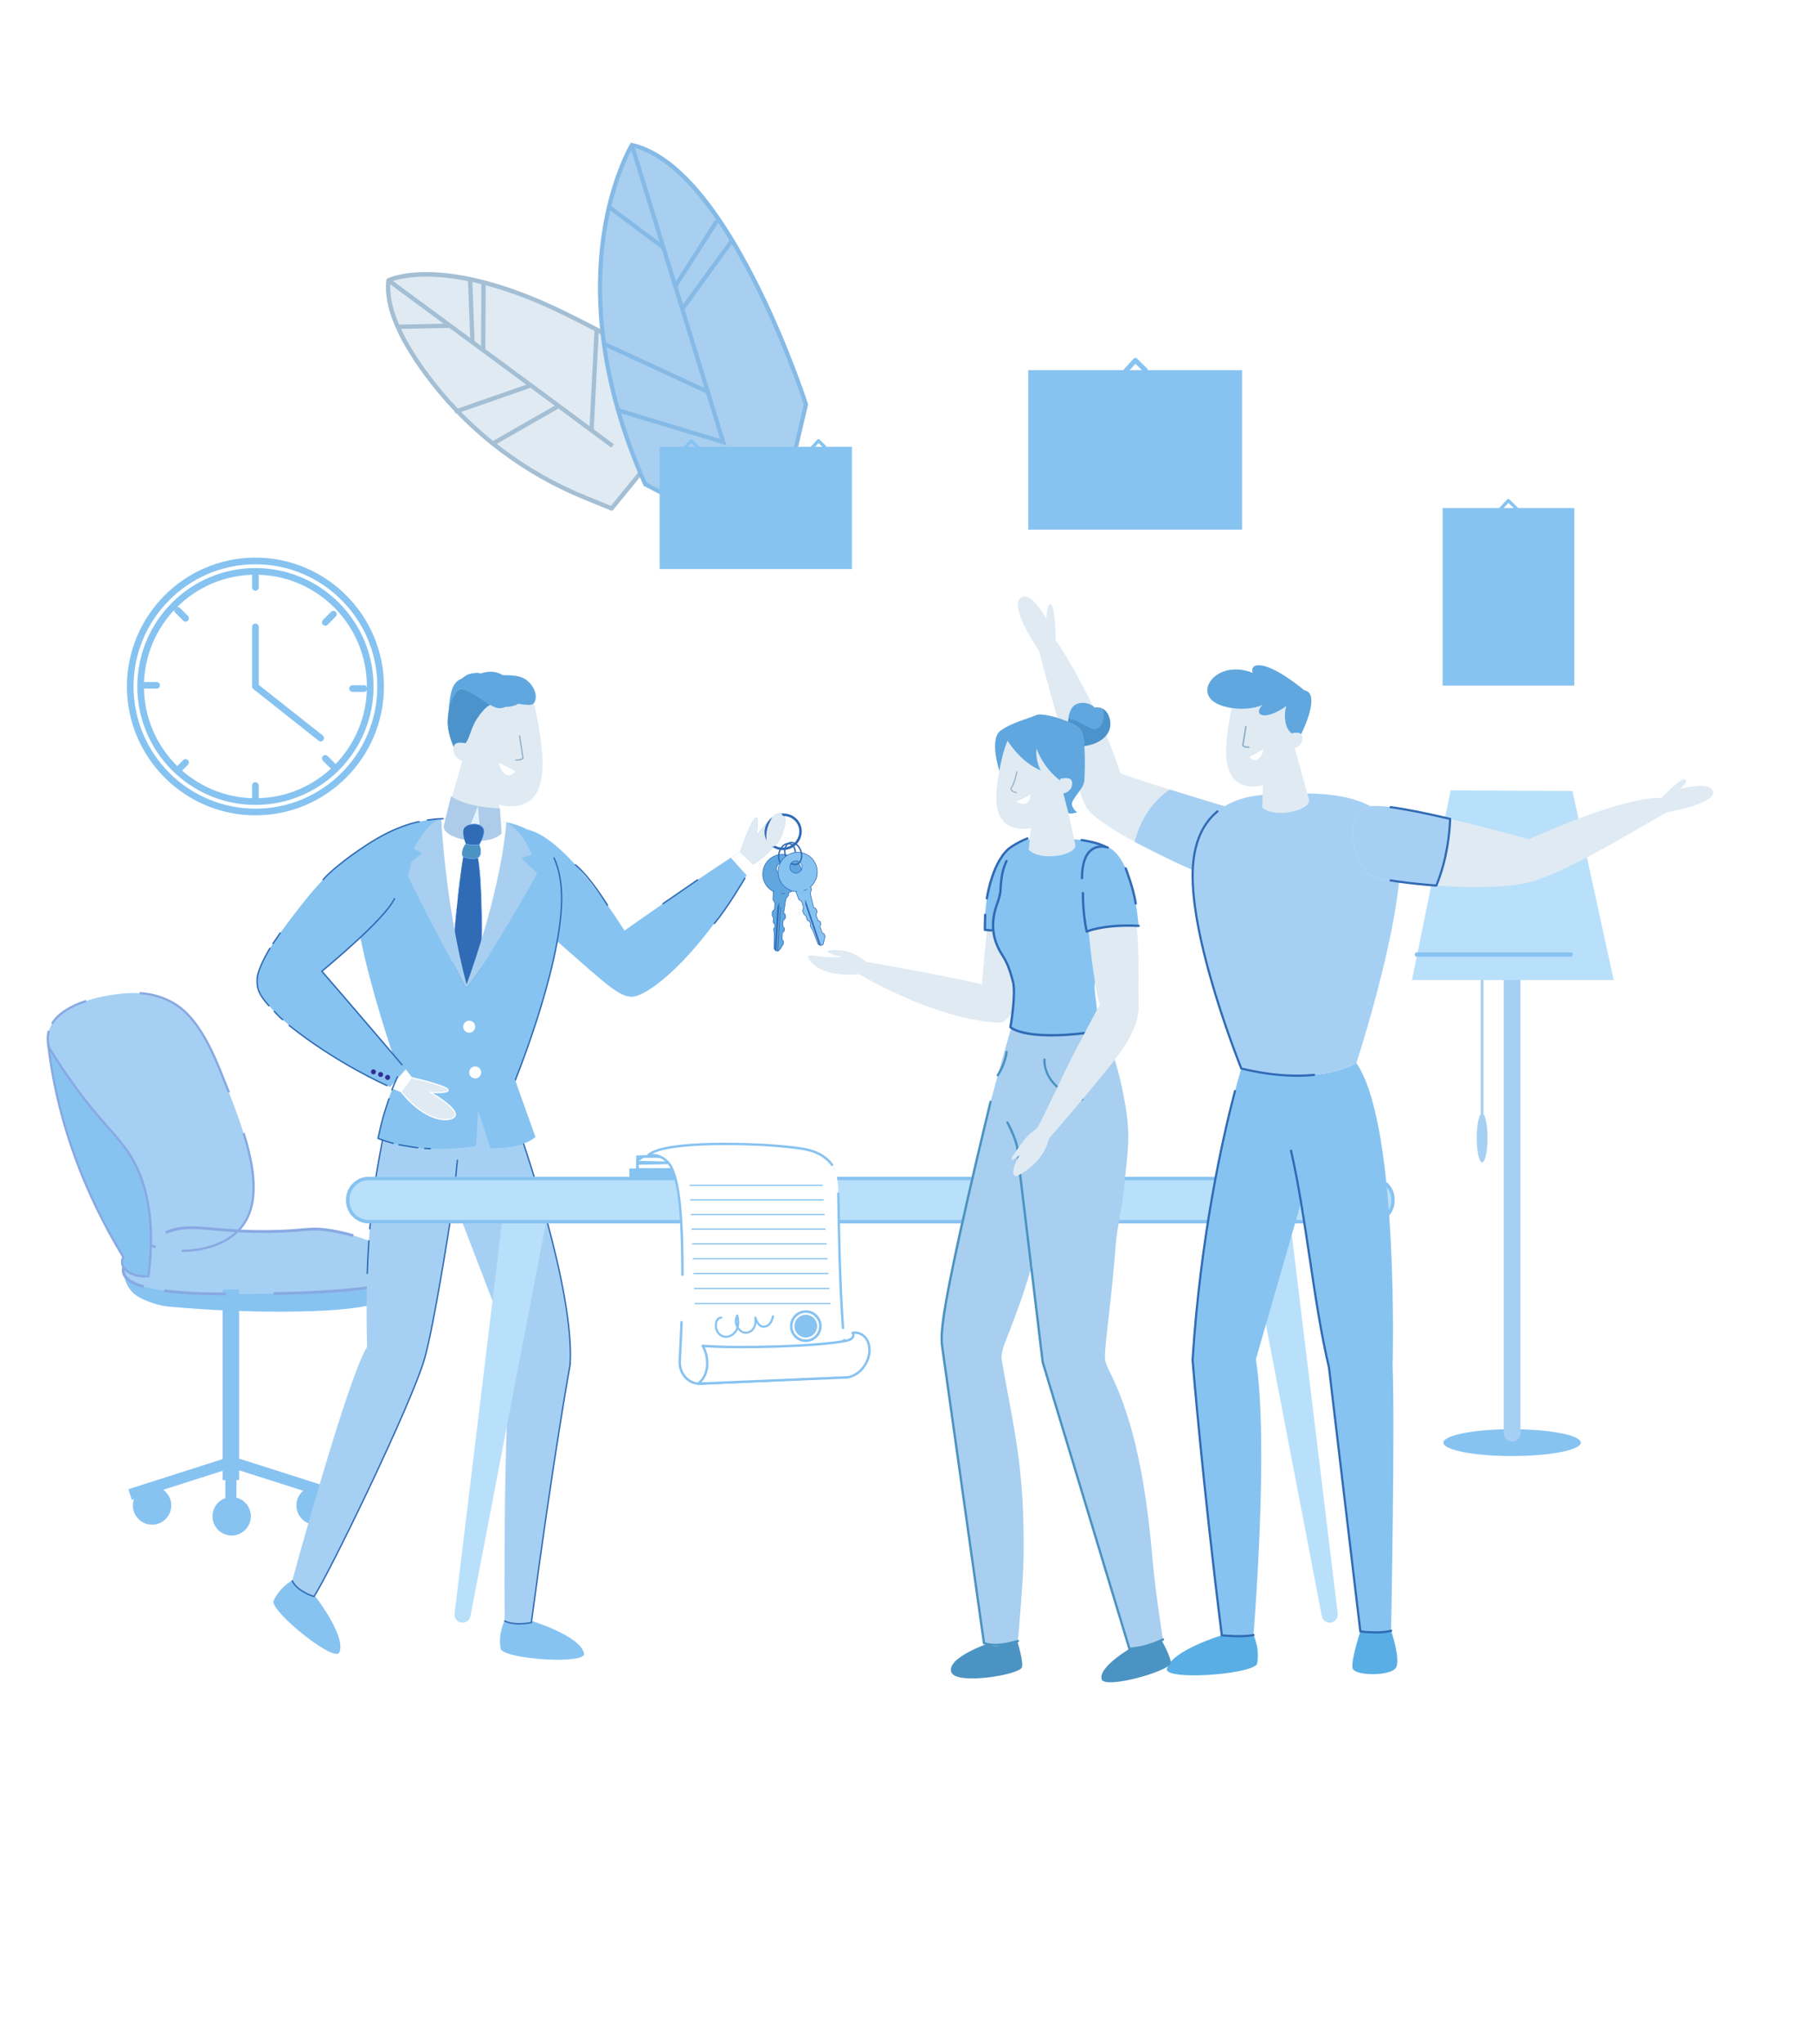 <?xml version="1.0" encoding="UTF-8"?>
<svg width="300px" height="338px" viewBox="0 0 300 338" version="1.1" xmlns="http://www.w3.org/2000/svg" xmlns:xlink="http://www.w3.org/1999/xlink">
    <!-- Generator: sketchtool 55.1 (78136) - https://sketchapp.com -->
    <title>0508EC68-6060-499C-A95F-08CAEFB1924F</title>
    <desc>Created with sketchtool.</desc>
    <g id="Visual-Design" stroke="none" stroke-width="1" fill="none" fill-rule="evenodd">
        <g id="KnowledgeCentre_Article7" transform="translate(-1355, -1366)" fill-rule="nonzero">
            <g id="TW-397-(3)" transform="translate(1355, 1366)">
                <rect id="Rectangle" fill="#FFFFFF" x="0" y="0" width="300" height="338"></rect>
                <g id="Group" transform="translate(7.714, 23.591)">
                    <g transform="translate(193.286, 107.114)" id="Path">
                        <path d="M37.839,107.881 C37.839,109.106 42.93,110.099 49.208,110.099 C55.488,110.099 60.577,109.106 60.577,107.881 C60.577,106.656 55.488,105.663 49.208,105.663 C42.93,105.663 37.839,106.656 37.839,107.881" fill="#87C3F1"></path>
                        <path d="M49.208,107.698 L49.208,107.698 C49.973,107.698 50.594,107.076 50.594,106.308 L50.594,31.016 L47.822,31.016 L47.822,106.308 C47.822,107.076 48.443,107.698 49.208,107.698" fill="#A6D0F3"></path>
                        <path d="M44.247,53.846 C44.122,53.846 44.018,53.743 44.018,53.616 L44.018,31.016 C44.018,30.889 44.122,30.786 44.247,30.786 C44.375,30.786 44.479,30.889 44.479,31.016 L44.479,53.616 C44.479,53.743 44.375,53.846 44.247,53.846" fill="#A8CFF0"></path>
                        <polyline fill="#B9E0FA" points="59.196 0.103 39.038 0 32.638 31.374 66.023 31.374 59.196 0.103"></polyline>
                        <path d="M45.14,57.476 C45.14,59.716 44.74,61.533 44.247,61.533 C43.756,61.533 43.357,59.716 43.357,57.476 C43.357,55.235 43.756,53.419 44.247,53.419 C44.74,53.419 45.14,55.235 45.14,57.476" fill="#A6D0F3"></path>
                        <path d="M58.908,27.519 L33.467,27.519 C33.267,27.519 33.107,27.358 33.107,27.159 C33.107,26.96 33.267,26.799 33.467,26.799 L58.908,26.799 C59.106,26.799 59.268,26.96 59.268,27.159 C59.268,27.358 59.106,27.519 58.908,27.519" fill="#87C3F1"></path>
                        <polygon fill="#99BEFF" points="0.034 103.281 2.307 103.281 2.307 102.954 0.034 102.954"></polygon>
                    </g>
                    <g transform="translate(0, 140.468)">
                        <path d="M20.214,52.03 C27.685,52.708 33.967,52.869 38.62,52.868 C53.941,52.866 57.685,51.112 59.099,48.467 C59.756,47.238 59.825,45.976 59.781,45.104 C59.423,44.724 59.064,44.344 58.706,43.964 C43.391,44.773 28.076,45.582 12.761,46.39 C12.834,47.166 13.079,48.273 13.863,49.267 C14.727,50.361 15.826,50.789 17.058,51.268 C17.848,51.575 18.911,51.892 20.214,52.03" id="Path" fill="#87C3F1"></path>
                        <path d="M12.761,46.39 C13.609,50.266 28.272,50.026 36.186,49.896 C42.868,49.786 59.467,49.514 59.916,46.085 C60.222,43.759 53.051,40.293 46.606,39.379 C43.231,38.9 43.054,39.547 36.795,39.607 C26.368,39.708 24.085,37.94 19.477,39.889 C16.345,41.214 12.28,44.196 12.761,46.39" id="Path" fill="#A6D0F3"></path>
                        <path d="M37.56,50.106 L37.552,49.639 C51.929,49.377 59.36,48.171 59.638,46.056 C59.757,45.145 58.421,43.864 56.062,42.628 L56.278,42.214 C57.793,43.007 60.303,44.57 60.1,46.117 C59.779,48.564 52.617,49.831 37.56,50.106" id="Path" fill="#88A9E3"></path>
                        <path d="M6.856,19.192 C10.905,24.489 12.137,24.502 13.223,27.497 C15.321,33.283 11.896,36.469 13.944,39.533 C16.695,43.651 27.087,44.193 31.721,39.473 C37.194,33.9 32.745,22.922 28.599,12.693 C25.588,5.264 22.816,2.582 19.83,1.258 C16.69,-0.134 13.7,0.148 12.142,0.295 C11.393,0.366 1.857,1.366 0.37,6.434 C-0.536,9.521 1.942,12.763 6.856,19.192" id="Path" fill="#A6D0F3"></path>
                        <path d="M22.415,42.989 C22.392,42.989 22.369,42.989 22.346,42.988 L22.348,42.62 C22.37,42.62 22.393,42.62 22.415,42.62 C26.138,42.62 29.564,41.392 31.59,39.328 C34.597,36.266 34.86,31.2 32.419,23.386 L32.77,23.276 C34.335,28.283 35.942,35.422 31.853,39.587 C29.759,41.719 26.235,42.989 22.415,42.989 M18.021,42.375 C17.447,42.202 16.908,41.994 16.417,41.757 L16.577,41.425 C17.051,41.654 17.572,41.855 18.126,42.022 L18.021,42.375" id="Shape" fill="#88A9E3"></path>
                        <path d="M16.417,41.757 C15.243,41.19 14.359,40.471 13.791,39.62 C12.774,38.098 13.051,36.548 13.373,34.754 C13.729,32.773 14.131,30.527 13.05,27.544 C12.463,25.927 11.832,25.197 10.765,24.045 L11.035,23.794 C12.102,24.946 12.786,25.737 13.396,27.418 C14.511,30.494 14.081,32.892 13.736,34.819 C13.415,36.606 13.162,38.017 14.097,39.415 C14.628,40.211 15.463,40.887 16.577,41.425 L16.417,41.757 M6.71,19.289 C4.409,16.278 2.592,13.9 1.452,11.952 L1.77,11.765 C2.898,13.694 4.709,16.063 7.002,19.063 L6.71,19.289" id="Shape" fill="#88A9E3"></path>
                        <path d="M1.452,11.952 C0.099,9.639 -0.277,7.969 0.193,6.366 L0.546,6.47 C0.108,7.966 0.473,9.549 1.77,11.765 L1.452,11.952 M1.054,5.334 L0.74,5.141 C1.724,3.537 3.654,2.245 6.474,1.3 L6.591,1.65 C3.855,2.567 1.991,3.806 1.054,5.334 M29.997,16.656 C29.486,15.356 28.952,14.04 28.436,12.766 C25.167,4.7 22.213,2.501 19.755,1.411 C18.419,0.819 16.947,0.468 15.381,0.368 L15.404,-1.10134124e-13 C17.014,0.103 18.528,0.464 19.904,1.074 C22.43,2.193 25.458,4.439 28.769,12.607 C29.294,13.902 29.827,15.219 30.339,16.52 L29.997,16.656" id="Shape" fill="#88A9E3"></path>
                        <path d="M14.277,84.916 C14.277,86.674 15.699,88.098 17.453,88.098 C19.207,88.098 20.629,86.674 20.629,84.916 C20.629,83.159 19.207,81.734 17.453,81.734 C15.699,81.734 14.277,83.159 14.277,84.916 M27.445,86.708 C27.445,88.465 28.867,89.89 30.621,89.89 C32.375,89.89 33.797,88.465 33.797,86.708 C33.797,84.95 32.375,83.526 30.621,83.526 C28.867,83.526 27.445,84.95 27.445,86.708" id="Shape" fill="#87C3F1"></path>
                        <polyline id="Path" fill="#99BEFF" points="13.557 82.24 29.148 77.263 29.148 49.222 31.825 49.222 31.825 77.177 47.686 82.24 47.139 83.96 31.825 79.072 31.825 80.696 31.388 80.696 31.388 86.707 29.586 86.707 29.586 80.696 29.148 80.696 29.148 79.158 14.103 83.96 13.557 82.24"></polyline>
                        <polyline id="Path" fill="#87C3F1" points="13.557 82.24 29.148 77.263 29.148 49.222 31.825 49.222 31.825 77.177 47.686 82.24 47.139 83.96 31.825 79.072 31.825 80.696 31.388 80.696 31.388 86.707 29.586 86.707 29.586 80.696 29.148 80.696 29.148 79.158 14.103 83.96 13.557 82.24"></polyline>
                        <path d="M29.679,50.185 C25.418,50.163 22.076,49.981 19.46,49.631 L19.521,49.168 C22.117,49.516 25.441,49.696 29.682,49.718 L29.679,50.185 M15.999,48.952 C13.872,48.346 12.722,47.525 12.485,46.441 C12.047,44.438 14.92,42.251 16.176,41.404 L16.436,41.791 C13.986,43.445 12.679,45.146 12.941,46.341 C13.135,47.229 14.206,47.956 16.126,48.502 L15.999,48.952 M50.69,40.517 C49.272,40.107 47.871,39.802 46.526,39.611 C44.681,39.349 43.797,39.43 42.333,39.562 C41.157,39.669 39.547,39.815 36.749,39.842 C32.586,39.883 29.755,39.629 27.482,39.425 C24.185,39.13 22.369,38.967 19.794,39.993 L19.622,39.559 C22.3,38.492 24.266,38.668 27.523,38.96 C29.786,39.163 32.602,39.416 36.745,39.375 C39.524,39.348 41.123,39.203 42.291,39.097 C43.789,38.961 44.693,38.879 46.591,39.149 C47.958,39.343 49.38,39.652 50.819,40.068 L50.69,40.517" id="Shape" fill="#88A9E3"></path>
                        <path d="M12.69,43.829 C12.591,44.018 12.432,44.391 12.487,44.844 C12.561,45.454 12.973,45.833 13.223,46.063 C14.423,47.167 16.455,47.039 16.851,47.008 C18.271,35.948 15.837,29.757 13.223,26.113 C12.476,25.071 11.996,24.435 10.1,22.322 C7.501,19.425 3.995,15.099 0.31,9.051 C0.37,9.547 0.435,10.043 0.505,10.541 C1.886,20.375 5.32,31.71 12.69,43.829" id="Path" fill="#87C3F1"></path>
                        <path d="M0.6,9.874 C0.628,10.088 0.657,10.301 0.687,10.515 C2.289,21.922 6.38,33.098 12.847,43.733 L12.901,43.822 L12.853,43.914 C12.744,44.122 12.625,44.447 12.67,44.822 C12.735,45.364 13.103,45.703 13.347,45.927 C14.349,46.849 16.009,46.87 16.687,46.834 C17.793,38.041 16.577,31.106 13.073,26.221 C12.349,25.21 11.881,24.583 9.963,22.445 C6.607,18.704 3.46,14.479 0.6,9.874 Z M16.297,47.214 C15.403,47.214 14.028,47.054 13.098,46.199 C12.832,45.953 12.386,45.543 12.305,44.866 C12.263,44.527 12.324,44.174 12.48,43.838 C6.017,33.186 1.927,21.993 0.323,10.567 C0.253,10.068 0.187,9.57 0.127,9.074 L0.025,8.229 L0.467,8.955 C3.434,13.823 6.721,18.279 10.237,22.198 C12.168,24.351 12.64,24.984 13.372,26.005 C16.953,30.997 18.184,38.071 17.033,47.032 L17.014,47.181 L16.865,47.192 C16.715,47.204 16.521,47.214 16.297,47.214 L16.297,47.214 Z" id="Shape" fill="#88A9E3"></path>
                        <path d="M41.334,84.916 C41.334,86.674 42.756,88.098 44.51,88.098 C46.264,88.098 47.686,86.674 47.686,84.916 C47.686,83.159 46.264,81.734 44.51,81.734 C42.756,81.734 41.334,83.159 41.334,84.916" id="Path" fill="#87C3F1"></path>
                    </g>
                    <g transform="translate(34.714, 87.503)">
                        <path d="M9.713,152.876 C9.713,152.876 14.895,159.505 13.721,162.201 C12.984,163.894 2.913,155.916 2.793,153.788 C2.793,153.788 3.444,151.788 5.929,150.258 C5.929,150.258 9.164,152.614 9.713,152.876 M45.621,156.999 C45.621,156.999 53.646,159.473 54.215,162.361 C54.572,164.173 41.766,163.39 40.458,161.713 C40.458,161.713 39.855,159.697 41.027,157.017 C41.027,157.017 45.022,157.099 45.621,156.999" id="Shape" fill="#87C3F1"></path>
                        <path d="M18.325,111.653 C18.325,111.653 17.05,81.671 23.85,70.46 C23.861,70.501 23.866,70.522 23.866,70.522 C23.866,70.522 29.659,74.492 42.019,71.73 C42.019,71.73 52.709,100.569 51.917,114.541 C51.917,114.541 49.194,129.418 45.496,157.242 C45.496,157.242 42.86,157.864 41.08,156.989 C41.08,156.989 40.769,122.604 42.308,112.445 L32.624,87.309 C31.621,93.824 29.385,107.843 27.909,113.313 C25.958,120.548 11.596,150.148 9.512,152.929 C9.512,152.929 6.782,152.127 5.921,150.338 C5.921,150.338 15.16,116.499 18.325,111.653" id="Path" fill="#A6D0F3"></path>
                        <path d="M9.512,153.045 C9.501,153.045 9.49,153.044 9.479,153.041 C9.366,153.007 6.69,152.203 5.817,150.388 C5.789,150.331 5.813,150.261 5.871,150.233 C5.928,150.206 5.997,150.229 6.025,150.287 C6.775,151.845 9.022,152.648 9.467,152.794 C11.578,149.817 25.823,120.602 27.798,113.283 C29.291,107.746 31.59,93.267 32.509,87.295 L33.136,80.782 C33.141,80.718 33.199,80.671 33.262,80.676 C33.325,80.683 33.372,80.74 33.365,80.804 L32.739,87.32 C32.739,87.321 32.739,87.321 32.738,87.322 C32.738,87.324 32.738,87.326 32.738,87.328 C31.818,93.303 29.517,107.795 28.021,113.344 C26.027,120.734 11.54,150.416 9.604,152.999 C9.582,153.029 9.547,153.045 9.512,153.045 Z M43.479,157.575 C42.685,157.575 41.787,157.466 41.029,157.093 C40.972,157.065 40.949,156.996 40.976,156.938 C41.004,156.88 41.073,156.857 41.131,156.885 C42.687,157.65 44.948,157.238 45.392,157.146 C49.043,129.689 51.776,114.669 51.803,114.52 C52.509,102.056 43.976,77.518 42.258,72.726 C42.236,72.666 42.267,72.599 42.328,72.578 C42.388,72.555 42.454,72.588 42.475,72.648 C44.196,77.447 52.743,102.024 52.032,114.548 C52.003,114.711 49.266,129.756 45.61,157.257 C45.604,157.305 45.569,157.344 45.522,157.355 C45.459,157.37 44.567,157.575 43.479,157.575 L43.479,157.575 Z" id="Shape" fill="#306BB5"></path>
                        <path d="M61.993,53.753 C64.197,53.943 72.484,48.457 82.203,31.858 C88.178,28.017 88.069,23.526 86.788,23.391 C85.506,23.255 82.73,27.11 82.73,27.11 C82.73,27.11 83.313,23.964 82.622,24.145 C81.931,24.328 80.013,29.831 80.013,29.831 C75.845,32.28 60.904,42.809 60.904,42.809 C60.904,42.809 50.865,26.492 44.245,26.019 C37.629,25.543 39.341,35.428 48.765,43.698 C58.189,51.971 59.791,53.561 61.993,53.753" id="Path" fill="#87C3F1"></path>
                        <path d="M82.203,31.858 C88.178,28.017 88.069,23.526 86.788,23.391 C85.506,23.255 82.73,27.11 82.73,27.11 C82.73,27.11 83.313,23.964 82.622,24.145 C81.931,24.328 80.013,29.831 80.013,29.831 L82.203,31.858" id="Path" fill="#DFEAF3"></path>
                        <path d="M80.013,29.831 L78.509,30.761 L81.154,33.709 C81.154,33.709 82.215,32.014 82.203,31.858 L80.013,29.831" id="Path" fill="#FFFFFF"></path>
                        <path d="M58.1,38.739 C58.062,38.739 58.023,38.719 58.002,38.684 C57.974,38.638 55.178,34.054 52.718,32.027 C52.668,31.987 52.661,31.914 52.702,31.864 C52.743,31.815 52.815,31.807 52.864,31.848 C55.355,33.9 58.171,38.517 58.199,38.563 C58.232,38.618 58.215,38.689 58.16,38.722 C58.142,38.734 58.121,38.739 58.1,38.739 M75.773,41.74 C75.746,41.74 75.719,41.731 75.697,41.712 C75.649,41.67 75.644,41.596 75.686,41.548 C77.711,39.225 80.686,34.161 80.716,34.11 C80.748,34.055 80.819,34.037 80.874,34.069 C80.929,34.102 80.947,34.173 80.915,34.228 C80.885,34.279 77.899,39.361 75.86,41.701 C75.837,41.727 75.805,41.74 75.773,41.74 M67.275,38.476 C67.239,38.476 67.202,38.458 67.18,38.425 C67.144,38.372 67.157,38.3 67.21,38.264 L72.938,34.327 C72.99,34.291 73.062,34.304 73.098,34.357 C73.134,34.41 73.121,34.482 73.068,34.518 L67.34,38.455 C67.32,38.469 67.298,38.476 67.275,38.476" id="Shape" fill="#306BB5"></path>
                        <polyline id="Path" fill="#60A7DF" points="87.554 40.756 87.543 40.149 87.251 39.928 87.618 37.466 88.034 37.011 88.161 35.492 85.574 35.367 85.463 37.668 85.8 38.245 85.74 39.272 85.368 39.643 85.336 40.308 85.543 40.646 85.479 41.408 85.793 41.847 85.775 42.247 85.583 42.518 85.708 43.492 85.709 43.492 85.709 43.495 85.709 43.496 85.645 45.806 85.973 46.152 86.082 46.203 86.384 46.167 86.678 45.856 87.203 45.025 87.232 44.559 86.965 44.321 87.02 43.183 87.345 42.895 87.394 42.436 87.093 42.118 87.138 41.227 87.554 40.756"></polyline>
                        <path d="M85.766,45.996 C85.832,46.073 85.905,46.133 85.986,46.17 L85.987,46.152 C86,46.16 86.014,46.168 86.027,46.174 L86.531,38.199 C86.531,38.19 86.517,38.186 86.513,38.196 L86.217,38.847 C86.217,38.848 86.217,38.849 86.217,38.85 L85.766,45.996 M86.204,46.228 C86.25,46.235 86.288,46.233 86.318,46.227 L86.766,39.134 L86.682,38.654 L86.204,46.228" id="Shape" fill="#306BB5"></path>
                        <path d="M86.003,46.11 L86.091,46.151 L86.36,46.119 L86.641,45.821 L87.154,44.983 L87.142,44.543 L86.93,44.302 C86.921,44.291 86.916,44.278 86.917,44.264 L87.005,43.147 C87.005,43.136 87.01,43.125 87.019,43.116 L87.299,42.831 L87.308,42.416 L87.056,42.103 C87.048,42.093 87.044,42.08 87.044,42.068 L87.087,41.225 C87.087,41.215 87.091,41.205 87.097,41.197 L87.5,40.669 L87.452,40.143 L87.269,40.005 C87.262,40 87.257,39.993 87.253,39.985 L87.21,39.889 C87.205,39.88 87.204,39.87 87.205,39.86 L87.565,37.522 C87.566,37.513 87.57,37.504 87.576,37.497 L87.985,36.991 L88.104,35.62 L88.028,35.536 L85.703,35.424 L85.619,35.501 L85.535,37.686 L85.844,38.22 C85.854,38.237 85.853,38.259 85.842,38.275 L85.76,39.306 C85.759,39.317 85.754,39.328 85.747,39.336 L85.416,39.705 L85.405,40.325 L85.585,40.659 C85.589,40.667 85.591,40.676 85.591,40.686 L85.557,41.427 L85.808,41.786 C85.814,41.794 85.817,41.803 85.818,41.813 L85.827,42.209 C85.828,42.219 85.825,42.229 85.82,42.237 L85.636,42.53 L85.759,43.486 L85.697,45.786 L86.003,46.11 Z M86.082,46.254 C86.075,46.254 86.068,46.252 86.061,46.249 L85.952,46.198 C85.946,46.196 85.941,46.192 85.937,46.187 L85.609,45.841 C85.599,45.831 85.594,45.818 85.595,45.805 L85.658,43.491 L85.533,42.524 C85.531,42.513 85.534,42.501 85.541,42.491 L85.726,42.196 L85.717,41.831 L85.465,41.471 C85.458,41.462 85.455,41.451 85.456,41.44 L85.489,40.695 L85.31,40.362 C85.305,40.354 85.303,40.345 85.303,40.337 L85.315,39.684 C85.316,39.672 85.32,39.66 85.329,39.651 L85.66,39.281 L85.742,38.252 C85.742,38.25 85.743,38.248 85.743,38.247 L85.44,37.724 C85.435,37.716 85.433,37.707 85.433,37.697 L85.518,35.475 C85.519,35.462 85.525,35.449 85.535,35.44 L85.65,35.335 C85.66,35.325 85.678,35.32 85.687,35.322 L88.054,35.436 C88.067,35.437 88.08,35.442 88.089,35.452 L88.193,35.568 C88.203,35.579 88.207,35.593 88.206,35.607 L88.084,37.016 C88.083,37.026 88.08,37.035 88.073,37.043 L87.663,37.551 L87.308,39.86 L87.34,39.932 L87.53,40.076 C87.542,40.084 87.55,40.097 87.551,40.111 L87.603,40.679 C87.604,40.692 87.6,40.705 87.592,40.715 L87.187,41.246 L87.147,42.054 L87.398,42.367 C87.405,42.376 87.409,42.388 87.409,42.4 L87.4,42.853 C87.4,42.866 87.395,42.878 87.386,42.888 L87.104,43.174 L87.019,44.251 L87.229,44.489 C87.238,44.498 87.242,44.51 87.242,44.522 L87.255,44.995 C87.256,45.005 87.253,45.014 87.248,45.023 L86.721,45.883 L86.42,46.202 C86.412,46.21 86.401,46.216 86.39,46.218 L86.088,46.253 C86.086,46.254 86.084,46.254 86.082,46.254 L86.082,46.254 Z" id="Shape" fill="#306BB5"></path>
                        <path d="M87.018,33.593 C86.459,33.559 86.033,33.077 86.066,32.516 C86.1,31.955 86.58,31.527 87.139,31.561 C87.698,31.594 88.124,32.076 88.091,32.637 C88.058,33.198 87.578,33.626 87.018,33.593 Z M87.219,30.209 C85.433,30.102 83.899,31.469 83.793,33.262 C83.687,35.054 85.049,36.594 86.834,36.701 C88.62,36.807 90.154,35.441 90.26,33.648 C90.367,31.855 89.005,30.316 87.219,30.209 L87.219,30.209 Z" id="Shape" fill="#60A7DF"></path>
                        <path d="M87.021,33.542 C87.556,33.574 88.009,33.166 88.041,32.634 C88.072,32.102 87.666,31.643 87.136,31.611 C86.606,31.577 86.149,31.987 86.117,32.519 C86.085,33.052 86.491,33.51 87.022,33.542 L87.021,33.542 Z M87.079,33.645 C87.058,33.645 87.037,33.645 87.016,33.643 L87.015,33.643 C86.43,33.608 85.981,33.101 86.016,32.513 C86.05,31.946 86.52,31.508 87.078,31.508 C87.099,31.508 87.121,31.508 87.142,31.51 C87.728,31.545 88.176,32.052 88.142,32.64 C88.108,33.207 87.638,33.645 87.079,33.645 Z M88.046,36.593 C88.024,36.593 88.005,36.58 87.998,36.558 C87.989,36.532 88.003,36.503 88.03,36.494 C89.276,36.079 90.132,34.961 90.21,33.645 C90.261,32.791 89.977,31.969 89.412,31.33 C88.846,30.69 88.067,30.31 87.216,30.26 C86.367,30.208 85.547,30.494 84.91,31.061 C84.273,31.629 83.894,32.411 83.844,33.265 C83.765,34.587 84.488,35.802 85.685,36.359 C85.711,36.371 85.722,36.402 85.71,36.427 C85.698,36.452 85.668,36.464 85.643,36.452 C84.407,35.877 83.662,34.623 83.743,33.259 C83.795,32.378 84.186,31.571 84.843,30.985 C85.5,30.4 86.343,30.106 87.222,30.158 C88.099,30.211 88.904,30.603 89.487,31.262 C90.07,31.922 90.363,32.77 90.311,33.651 C90.231,35.009 89.348,36.163 88.062,36.591 C88.056,36.593 88.051,36.593 88.046,36.593 Z M87.029,36.757 C86.964,36.757 86.897,36.755 86.832,36.752 C86.803,36.75 86.782,36.726 86.784,36.698 C86.786,36.67 86.806,36.65 86.837,36.65 C87.015,36.661 87.194,36.656 87.368,36.638 C87.402,36.636 87.421,36.655 87.424,36.683 C87.427,36.711 87.407,36.736 87.379,36.739 C87.264,36.751 87.147,36.757 87.029,36.757 L87.029,36.757 Z" id="Shape" fill="#306BB5"></path>
                        <path d="M87.55,32.188 C87.451,32.188 87.353,32.174 87.256,32.147 C86.488,31.933 86.1,30.903 86.391,29.851 C86.682,28.799 87.547,28.119 88.312,28.332 C88.692,28.438 88.992,28.733 89.155,29.162 C89.315,29.582 89.327,30.089 89.189,30.59 C89.171,30.652 89.106,30.689 89.045,30.671 C88.982,30.654 88.946,30.589 88.963,30.527 C89.089,30.074 89.079,29.619 88.937,29.246 C88.801,28.888 88.557,28.644 88.25,28.558 C87.605,28.378 86.872,28.987 86.616,29.914 C86.359,30.841 86.675,31.742 87.319,31.922 C87.568,31.991 87.837,31.945 88.096,31.789 C88.152,31.755 88.224,31.773 88.257,31.829 C88.29,31.884 88.272,31.956 88.217,31.99 C87.998,32.121 87.772,32.188 87.55,32.188" id="Path" fill="#306BB5"></path>
                        <polyline id="Path" fill="#87C3F1" points="92.805 39.672 92.567 39.114 92.213 39.021 91.624 36.602 91.878 35.975 91.383 34.568 88.941 35.436 89.706 37.608 90.236 38.014 90.567 38.987 90.362 39.471 90.583 40.1 90.903 40.334 91.13 41.063 91.586 41.351 91.721 41.728 91.646 42.051 92.129 42.906 92.129 42.905 92.13 42.908 92.13 42.909 92.943 45.071 93.377 45.267 93.497 45.273 93.763 45.125 93.917 44.725 94.09 43.756 93.941 43.314 93.604 43.195 93.226 42.121 93.418 41.731 93.29 41.287 92.892 41.107 92.597 40.266 92.805 39.672"></polyline>
                        <path d="M93.126,45.201 C93.212,45.249 93.299,45.278 93.383,45.284 L93.377,45.267 C93.391,45.27 93.406,45.271 93.42,45.273 L90.851,37.712 C90.848,37.703 90.834,37.705 90.834,37.715 L90.823,38.423 C90.823,38.424 90.823,38.425 90.823,38.426 L93.126,45.201" id="Path" fill="#306BB5"></path>
                        <path d="M93.389,45.217 L93.485,45.221 L93.718,45.091 L94.033,43.786 L93.916,43.401 L93.632,43.258 C93.62,43.253 93.612,43.243 93.607,43.232 L93.194,42.183 C93.19,42.171 93.19,42.158 93.194,42.146 L93.347,41.765 L93.26,41.369 L92.91,41.171 C92.9,41.165 92.892,41.156 92.887,41.145 L92.55,40.285 C92.546,40.275 92.545,40.263 92.548,40.253 L92.723,39.611 L92.48,39.143 L92.258,39.085 C92.25,39.083 92.242,39.079 92.237,39.073 L92.16,39 C92.153,38.993 92.147,38.984 92.145,38.975 L91.596,36.674 C91.594,36.665 91.594,36.656 91.596,36.647 L91.784,36.023 L91.377,34.709 L91.276,34.66 L89.081,35.439 L89.032,35.542 L89.779,37.597 L90.267,37.974 C90.282,37.986 90.289,38.006 90.285,38.026 L90.598,39.012 C90.602,39.022 90.602,39.033 90.597,39.044 L90.431,39.511 L90.654,40.09 L90.946,40.33 C90.953,40.336 90.958,40.344 90.961,40.352 L91.21,41.051 L91.578,41.288 C91.586,41.293 91.593,41.301 91.597,41.31 L91.755,41.673 C91.759,41.682 91.76,41.692 91.758,41.702 L91.699,42.042 L92.173,42.881 L92.983,45.033 L93.389,45.217 Z M93.497,45.323 C93.496,45.323 93.496,45.323 93.495,45.323 L93.374,45.318 C93.368,45.317 93.362,45.316 93.356,45.313 L92.922,45.117 C92.91,45.112 92.9,45.101 92.896,45.089 L92.082,42.923 L91.602,42.076 C91.596,42.066 91.594,42.054 91.596,42.043 L91.656,41.699 L91.51,41.365 L91.141,41.128 C91.132,41.122 91.125,41.113 91.121,41.102 L90.871,40.4 L90.579,40.159 C90.572,40.154 90.567,40.147 90.564,40.139 L90.329,39.53 C90.325,39.519 90.325,39.506 90.329,39.495 L90.496,39.026 L90.184,38.042 C90.184,38.04 90.183,38.039 90.183,38.037 L89.706,37.669 C89.698,37.663 89.692,37.655 89.689,37.646 L88.93,35.557 C88.925,35.544 88.926,35.53 88.932,35.518 L88.999,35.377 C89.005,35.365 89.015,35.355 89.028,35.351 L91.262,34.557 C91.274,34.553 91.288,34.554 91.3,34.559 L91.441,34.627 C91.454,34.633 91.463,34.644 91.468,34.658 L91.886,36.008 C91.888,36.018 91.888,36.028 91.886,36.038 L91.697,36.663 L92.24,38.936 L92.297,38.99 L92.527,39.051 C92.541,39.054 92.553,39.064 92.559,39.077 L92.822,39.582 C92.827,39.594 92.829,39.607 92.825,39.619 L92.651,40.263 L92.975,41.091 L93.329,41.292 C93.342,41.3 93.35,41.312 93.354,41.326 L93.449,41.758 C93.451,41.768 93.45,41.779 93.446,41.788 L93.296,42.165 L93.694,43.176 L93.981,43.319 C93.993,43.326 94.003,43.337 94.007,43.35 L94.133,43.769 C94.136,43.778 94.136,43.787 94.134,43.796 L93.812,45.136 C93.808,45.15 93.8,45.162 93.787,45.169 L93.521,45.317 C93.514,45.321 93.506,45.323 93.497,45.323 L93.497,45.323 Z" id="Shape" fill="#306BB5"></path>
                        <path d="M89.609,33.245 C89.079,33.426 88.502,33.142 88.322,32.61 C88.141,32.078 88.424,31.499 88.954,31.318 C89.484,31.136 90.06,31.421 90.241,31.953 C90.422,32.485 90.139,33.063 89.609,33.245 Z M88.518,30.036 C86.825,30.616 85.921,32.464 86.498,34.164 C87.076,35.864 88.917,36.772 90.61,36.192 C92.303,35.612 93.208,33.764 92.63,32.064 C92.052,30.365 90.212,29.457 88.518,30.036 L88.518,30.036 Z" id="Shape" fill="#87C3F1"></path>
                        <path d="M89.282,31.314 C89.178,31.314 89.072,31.331 88.97,31.366 C88.467,31.538 88.198,32.089 88.369,32.594 C88.453,32.838 88.626,33.035 88.857,33.149 C89.087,33.263 89.348,33.28 89.592,33.197 C89.836,33.113 90.033,32.94 90.146,32.708 C90.26,32.476 90.276,32.214 90.193,31.969 C90.11,31.725 89.937,31.527 89.706,31.413 C89.572,31.347 89.427,31.314 89.282,31.314 Z M89.28,33.351 C89.12,33.351 88.96,33.314 88.812,33.241 C88.557,33.115 88.366,32.896 88.274,32.626 C88.084,32.069 88.382,31.46 88.937,31.27 C89.206,31.178 89.495,31.196 89.751,31.322 C90.006,31.448 90.197,31.666 90.288,31.936 C90.381,32.207 90.362,32.496 90.237,32.753 C90.111,33.009 89.894,33.201 89.625,33.293 C89.512,33.331 89.396,33.351 89.28,33.351 Z M90.61,36.242 C90.589,36.242 90.57,36.229 90.563,36.208 C90.553,36.181 90.568,36.153 90.594,36.143 C90.762,36.086 90.926,36.014 91.081,35.931 C91.105,35.917 91.136,35.927 91.149,35.951 C91.162,35.976 91.153,36.006 91.129,36.02 C90.969,36.106 90.8,36.18 90.627,36.24 C90.621,36.242 90.616,36.242 90.61,36.242 Z M89.415,36.414 C89.414,36.414 89.414,36.414 89.413,36.414 C88.053,36.351 86.89,35.474 86.451,34.18 C85.865,32.457 86.785,30.576 88.502,29.988 C90.219,29.401 92.093,30.324 92.678,32.048 C93.116,33.335 92.733,34.739 91.704,35.623 C91.683,35.642 91.651,35.639 91.633,35.618 C91.615,35.596 91.618,35.564 91.639,35.546 C92.636,34.689 93.006,33.328 92.582,32.08 C92.015,30.41 90.199,29.515 88.535,30.085 C86.871,30.654 85.979,32.477 86.546,34.148 C86.972,35.401 88.1,36.251 89.418,36.312 C89.446,36.314 89.467,36.337 89.466,36.365 C89.465,36.393 89.442,36.414 89.415,36.414 L89.415,36.414 Z M87.228,23.859 C86.862,23.859 86.488,23.933 86.128,24.091 C84.774,24.684 84.137,26.235 84.708,27.548 C85.279,28.861 86.846,29.446 88.2,28.854 C89.554,28.26 90.192,26.709 89.621,25.396 C89.201,24.431 88.244,23.859 87.228,23.859 Z M87.101,29.5 C85.926,29.5 84.816,28.835 84.329,27.714 C83.667,26.192 84.4,24.395 85.963,23.71 C87.527,23.025 89.337,23.707 90,25.23 C90.662,26.753 89.928,28.549 88.365,29.234 C87.952,29.415 87.522,29.5 87.101,29.5 L87.101,29.5 Z" id="Shape" fill="#306BB5"></path>
                        <path d="M89.112,31.999 C88.911,31.999 88.704,31.945 88.501,31.838 C88.443,31.808 88.421,31.737 88.451,31.68 C88.481,31.623 88.553,31.6 88.609,31.63 C88.877,31.771 89.148,31.801 89.393,31.718 C89.692,31.615 89.92,31.351 90.033,30.974 C90.151,30.583 90.131,30.121 89.979,29.673 C89.827,29.225 89.561,28.847 89.229,28.61 C88.91,28.381 88.569,28.311 88.27,28.413 C87.627,28.634 87.363,29.516 87.671,30.421 C87.692,30.482 87.659,30.549 87.598,30.57 C87.537,30.591 87.47,30.558 87.45,30.497 C87.1,29.467 87.427,28.455 88.195,28.192 C88.568,28.064 88.983,28.145 89.365,28.419 C89.736,28.685 90.032,29.103 90.2,29.597 C90.368,30.091 90.388,30.604 90.257,31.041 C90.121,31.493 89.841,31.812 89.468,31.94 C89.353,31.979 89.234,31.999 89.112,31.999" id="Path" fill="#306BB5"></path>
                        <path d="M84.377,27.493 C84.395,27.827 84.449,28.171 84.624,28.456 C84.799,28.741 85.12,28.956 85.452,28.923 C85.788,28.889 86.05,28.623 86.256,28.355 C87.021,27.359 87.426,26.09 87.382,24.833 C87.371,24.518 87.33,24.196 87.186,23.915 C86.7,22.969 85.716,23.401 85.318,24.117 C84.727,25.178 84.31,26.253 84.377,27.493 M31.24,24.663 L34.074,14.71 C34.168,14.38 35.33,13.662 35.33,13.662 L40.005,16.308 L40.296,26.279 C37.798,28.575 30.644,26.754 31.24,24.663" id="Shape" fill="#DFEAF3"></path>
                        <path d="M34.074,14.71 C33.502,13.77 32.273,11.275 32.044,6.935 C32.341,0.929 44.521,-0.896 46.122,6.036 C47.997,15.051 48.533,22.469 41.65,22.254 C39.476,22.186 36.921,20.462 34.366,15.146 C34.366,15.146 34.252,15.004 34.074,14.71" id="Path" fill="#DFEAF3"></path>
                        <path d="M42.834,16.46 C42.619,16.334 40.135,15.015 40.135,15.015 C40.336,16.586 41.687,17.988 42.834,16.46" id="Path" fill="#FFFFFF"></path>
                        <path d="M43.034,14.711 C43.003,14.711 42.971,14.71 42.939,14.709 C42.884,14.708 42.84,14.662 42.841,14.606 C42.842,14.55 42.9,14.508 42.944,14.508 C43.664,14.524 43.932,14.33 44.007,14.26 L43.452,10.62 C43.443,10.565 43.481,10.513 43.536,10.505 C43.593,10.496 43.642,10.534 43.65,10.589 L44.213,14.276 C44.217,14.301 44.211,14.326 44.198,14.347 C44.173,14.385 43.936,14.711 43.034,14.711" id="Path" fill="#90AEC5"></path>
                        <path d="M38.692,5.492 C38.692,5.492 37.797,5.755 36.448,7.857 C35.099,9.959 35.328,11.968 33.719,12.329 C33.182,12.449 32.785,12.848 32.558,12.281 C31.204,8.895 31.707,7.529 31.86,6.07 C32.103,3.736 33.727,2.841 33.727,2.841 C35.641,2.927 37.373,4.637 38.692,5.492" id="Path" fill="#4C93CB"></path>
                        <path d="M37.904,5.009 C36.585,4.154 35.105,3.044 33.727,2.841 C33.727,2.841 32.432,3.794 31.86,6.069 C32.03,3.694 32.382,1.694 33.933,1.16 C34.803,0.478 35.074,0.315 36.339,0.189 C36.562,0.167 36.824,0.206 37.108,0.286 C37.705,0.088 38.479,-0.068 39.299,0.03 C39.798,0.089 40.315,0.3 40.802,0.572 C41.6,0.547 42.543,0.588 43.463,0.793 C45.371,1.219 46.936,3.752 45.905,5.201 C45.577,5.662 44.596,5.465 43.286,5.298 C42.984,5.529 42.385,5.78 41.201,5.824 C40.985,5.908 40.728,5.977 40.422,6.019 C39.736,6.115 38.863,5.63 37.904,5.009" id="Path" fill="#60A7DF"></path>
                        <path d="M35.041,11.973 C35.041,11.973 33.241,11.317 32.762,12.123 C32.283,12.929 32.786,14.438 34.21,14.764 L35.041,11.973" id="Path" fill="#DFEAF3"></path>
                        <path d="M24.026,67.495 C24.026,67.495 25.612,68.56 28.877,69.179 C28.976,69.196 29.076,69.213 29.179,69.233 C29.441,69.28 29.712,69.322 29.993,69.36 C30.184,69.388 30.374,69.41 30.566,69.433 C30.664,69.443 30.764,69.456 30.865,69.466 C33.347,69.723 36.522,69.688 40.411,68.96 C40.484,68.949 40.559,68.933 40.634,68.92 C40.974,68.855 41.323,68.785 41.675,68.708 C41.926,68.654 42.18,68.597 42.438,68.536 C42.438,68.536 50.302,49.626 50.503,37.89 C50.513,37.279 50.501,36.695 50.466,36.138 C50.46,36.023 50.452,35.905 50.443,35.792 C50.44,35.734 50.435,35.675 50.431,35.618 C50.404,35.308 50.371,35.007 50.331,34.713 C50.311,34.572 50.292,34.432 50.269,34.294 C50.198,33.842 50.111,33.409 50.007,32.999 C49.984,32.902 49.959,32.808 49.932,32.714 C49.889,32.544 49.841,32.379 49.789,32.216 C49.759,32.118 49.727,32.021 49.693,31.924 C49.672,31.858 49.65,31.794 49.627,31.733 C49.595,31.636 49.561,31.542 49.524,31.45 C49.478,31.33 49.43,31.214 49.382,31.101 C49.341,30.997 49.297,30.898 49.251,30.799 C47.551,27.07 44.38,25.515 41.355,24.88 C40.051,24.605 38.776,24.502 37.657,24.471 C35.754,24.416 33.241,24.228 30.585,24.338 L30.556,24.338 C30.5,24.34 30.444,24.344 30.388,24.346 C26.16,24.544 20.275,26.295 17.283,29.775 C12.36,35.502 24.026,67.495 24.026,67.495" id="Path" fill="#87C3F1"></path>
                        <path d="M33.752,69.722 C31.648,69.722 29.944,69.51 28.65,69.251 C28.587,69.239 28.547,69.178 28.559,69.115 C28.571,69.052 28.631,69.011 28.695,69.024 C31.431,69.57 36.019,69.91 42.354,68.437 C42.821,67.299 50.195,49.157 50.387,37.886 C50.434,35.125 50.016,32.756 49.146,30.847 C49.12,30.789 49.145,30.72 49.203,30.694 C49.261,30.668 49.33,30.693 49.356,30.751 C50.241,32.692 50.666,35.094 50.618,37.891 C50.42,49.516 42.623,68.392 42.545,68.582 C42.53,68.616 42.5,68.641 42.464,68.65 C39.056,69.447 36.145,69.722 33.752,69.722 L33.752,69.722 Z" id="Path" fill="#306BB5"></path>
                        <path d="M29.094,37.346 L34.776,51.701 L34.822,51.819 L41.551,37.59 L41.355,24.884 C40.051,24.605 38.776,24.502 37.657,24.471 C35.754,24.416 33.241,24.228 30.585,24.338 C30.582,24.322 30.582,24.31 30.582,24.305 L30.556,24.338 L30.547,24.35 L29.094,37.346" id="Path" fill="#FFFFFF"></path>
                        <path d="M36.643,22.218 C38.618,22.577 40.302,22.575 40.302,22.575 L40.58,26.734 C39.785,27.522 38.49,27.902 37.107,27.983 L36.643,22.218" id="Path" fill="#ACCCE9"></path>
                        <path d="M36.643,22.218 L37.107,27.983 C36.225,28.035 35.307,27.965 34.459,27.803 L36.643,22.218" id="Path" fill="#E3F2FF"></path>
                        <path d="M36.643,22.218 L34.459,27.803 C32.407,27.411 30.763,26.476 31.026,25.402 L32.204,20.581 C33.433,21.451 35.124,21.941 36.643,22.218" id="Path" fill="#ACCCE9"></path>
                        <path d="M36.886,28.571 C35.465,28.802 34.647,28.458 34.647,28.458 C34.647,28.458 33.758,26.32 34.552,25.673 C35.346,25.025 36.906,24.985 37.486,25.821 C38.066,26.656 36.886,28.571 36.886,28.571" id="Path" fill="#306BB5"></path>
                        <path d="M34.647,28.458 C34.647,28.458 35.465,28.802 36.886,28.571 C36.886,28.571 37.34,29.736 36.939,30.47 C36.876,30.586 36.778,30.675 36.657,30.743 C36.003,31.104 34.653,30.834 34.227,30.56 C33.722,30.234 34.251,28.771 34.647,28.458" id="Path" fill="#4B93C2"></path>
                        <path d="M32.392,47.988 C32.408,48.016 32.422,48.042 32.436,48.068 C33.751,50.517 34.699,52.253 34.699,52.253 C35.246,51.717 36.073,50.591 37.039,49.142 C37.056,49.117 37.072,49.091 37.091,49.065 C37.187,47.489 37.243,45.854 37.269,44.232 C37.338,39.788 37.17,35.457 36.926,32.804 C36.848,31.934 36.757,31.244 36.665,30.792 C36.663,30.775 36.659,30.759 36.656,30.742 C36.002,31.103 34.653,30.833 34.227,30.559 C34.227,30.559 34.225,30.575 34.218,30.611 C34.171,30.871 33.954,32.133 33.641,34.681 C33.541,35.493 33.432,36.437 33.314,37.52 C33.259,38.043 33.2,38.6 33.141,39.192 C33.095,39.647 33.048,40.124 32.999,40.622 C32.971,40.92 32.943,41.225 32.914,41.538 C32.876,41.942 32.839,42.357 32.8,42.785 C32.761,43.229 32.72,43.687 32.681,44.159 C32.566,45.498 32.468,46.778 32.392,47.988" id="Path" fill="#306BB5"></path>
                        <path d="M36.884,32.855 C37.13,35.546 37.298,39.9 37.219,44.396 C37.194,45.905 37.141,47.43 37.053,48.912 C37.047,48.99 37.045,49.065 37.039,49.142 C37.056,49.117 37.072,49.091 37.091,49.065 C37.11,49.037 37.129,49.009 37.148,48.979 C37.244,47.372 37.301,45.704 37.322,44.054 C37.384,39.699 37.217,35.472 36.978,32.846 C36.975,32.821 36.955,32.801 36.926,32.804 C36.901,32.806 36.879,32.829 36.884,32.855 Z M32.35,47.91 C32.367,47.936 32.38,47.961 32.392,47.988 C32.408,48.016 32.422,48.042 32.436,48.068 C32.512,46.858 32.607,45.557 32.727,44.161 C32.761,43.76 32.798,43.358 32.832,42.957 C32.873,42.499 32.914,42.043 32.956,41.59 C32.958,41.564 32.94,41.541 32.914,41.538 C32.886,41.535 32.862,41.554 32.86,41.58 C32.829,41.918 32.798,42.258 32.767,42.601 C32.72,43.118 32.676,43.637 32.631,44.154 C32.517,45.49 32.424,46.742 32.35,47.91 Z M32.955,40.57 C32.953,40.596 32.974,40.619 33.004,40.622 C33.027,40.624 33.049,40.606 33.051,40.58 C33.097,40.117 33.141,39.671 33.182,39.244 C33.187,39.218 33.166,39.194 33.141,39.192 C33.113,39.189 33.092,39.208 33.089,39.236 C33.045,39.663 33.001,40.107 32.955,40.57 Z M33.273,37.465 C33.27,37.493 33.289,37.517 33.319,37.52 C33.345,37.52 33.366,37.501 33.369,37.476 C33.473,36.513 33.577,35.59 33.683,34.736 C33.686,34.707 33.667,34.683 33.641,34.681 C33.616,34.676 33.592,34.697 33.587,34.723 C33.483,35.58 33.377,36.503 33.273,37.465 Z M34.037,30.399 C34.074,30.487 34.129,30.553 34.202,30.601 C34.206,30.603 34.213,30.608 34.218,30.611 C34.355,30.694 34.574,30.776 34.832,30.842 C35.098,30.907 35.409,30.954 35.708,30.962 C35.823,30.965 35.938,30.964 36.048,30.953 C36.271,30.934 36.479,30.887 36.647,30.801 C36.654,30.799 36.661,30.794 36.665,30.792 C36.67,30.789 36.675,30.787 36.679,30.785 C36.816,30.708 36.918,30.611 36.982,30.494 C37.215,30.066 37.166,29.503 37.085,29.105 C37.081,29.08 37.055,29.061 37.029,29.067 C37.004,29.072 36.987,29.098 36.991,29.124 C37.07,29.507 37.117,30.046 36.898,30.446 C36.841,30.549 36.753,30.635 36.633,30.7 C36.405,30.825 36.093,30.874 35.768,30.871 C35.499,30.869 35.223,30.833 34.972,30.777 C34.664,30.711 34.4,30.614 34.253,30.519 C34.198,30.483 34.154,30.431 34.124,30.36 C34.112,30.337 34.087,30.325 34.061,30.336 C34.035,30.348 34.025,30.376 34.037,30.399 Z M34.613,28.489 C34.618,28.496 34.622,28.499 34.627,28.501 C34.653,28.513 35.059,28.679 35.789,28.697 C36.096,28.707 36.459,28.689 36.876,28.622 C36.881,28.619 36.888,28.619 36.902,28.615 C36.909,28.613 36.919,28.608 36.926,28.597 C36.947,28.561 37.17,28.194 37.371,27.721 C37.539,27.323 37.69,26.85 37.694,26.434 C37.696,26.194 37.649,25.97 37.526,25.793 C37.364,25.561 37.136,25.397 36.873,25.291 C36.434,25.118 35.9,25.104 35.431,25.213 C35.37,25.226 35.309,25.242 35.25,25.26 C35.224,25.267 35.21,25.293 35.219,25.321 C35.228,25.345 35.251,25.359 35.277,25.352 C35.313,25.341 35.35,25.332 35.388,25.323 C35.871,25.196 36.435,25.205 36.881,25.399 C37.11,25.498 37.305,25.645 37.446,25.849 C37.763,26.305 37.524,27.116 37.259,27.73 C37.086,28.132 36.903,28.448 36.856,28.528 C36.385,28.601 35.98,28.612 35.652,28.594 C35.022,28.559 34.67,28.414 34.665,28.412 C34.661,28.41 34.653,28.41 34.649,28.41 C34.642,28.409 34.635,28.409 34.63,28.416 C34.618,28.416 34.607,28.425 34.602,28.44 C34.595,28.458 34.599,28.48 34.613,28.489 L34.613,28.489 Z" id="Shape" fill="#6CA1FF"></path>
                        <path d="M42.67,67.123 L46.172,76.935 C46.172,76.935 44.333,78.903 38.729,78.796 L36.672,72.516 L36.352,78.418 C36.352,78.418 27.609,80.134 20.119,77.177 C20.119,77.177 21.346,70.807 23.701,66.254 C24.275,65.847 42.67,67.123 42.67,67.123" id="Path" fill="#87C3F1"></path>
                        <path d="M34.218,58.693 C34.214,59.244 34.654,59.693 35.202,59.698 C35.75,59.703 36.198,59.261 36.203,58.711 C36.208,58.16 35.768,57.711 35.219,57.706 C34.671,57.701 34.223,58.143 34.218,58.693 M35.211,66.259 C35.206,66.809 35.646,67.259 36.195,67.264 C36.742,67.269 37.191,66.827 37.196,66.276 C37.2,65.726 36.76,65.276 36.212,65.271 C35.664,65.267 35.215,65.709 35.211,66.259" id="Shape" fill="#FFFFFF"></path>
                        <path d="M24.551,32.298 C24.548,33.226 29.353,42.324 32.35,47.91 C32.367,47.936 32.38,47.961 32.392,47.988 C32.408,48.016 32.422,48.042 32.436,48.068 C33.751,50.517 34.699,52.253 34.699,52.253 C35.246,51.717 36.073,50.591 37.039,49.142 C37.056,49.117 37.072,49.091 37.091,49.065 C37.11,49.037 37.129,49.009 37.148,48.979 C40.842,43.408 46.466,33.358 46.466,33.358 L43.826,30.812 L45.573,30.238 C43.962,26.176 41.456,24.932 41.355,24.884 C40.845,31.322 38.95,38.676 37.322,44.054 C37.303,44.113 37.286,44.174 37.269,44.232 C37.252,44.286 37.235,44.342 37.219,44.396 C35.895,48.733 34.776,51.701 34.776,51.701 C33.994,48.754 33.355,45.789 32.832,42.957 C32.823,42.898 32.811,42.841 32.8,42.785 C32.789,42.724 32.778,42.662 32.767,42.601 C31.015,32.965 30.612,24.933 30.585,24.338 C30.582,24.322 30.582,24.31 30.582,24.305 C30.519,24.314 30.454,24.328 30.388,24.346 C28.304,24.917 25.985,29.292 25.985,29.292 L27.421,30.019 L24.551,32.298" id="Path" fill="#A8CFF0"></path>
                        <path d="M28.302,24.646 C28.246,24.646 28.197,24.605 28.188,24.549 C28.178,24.485 28.221,24.426 28.284,24.415 C28.298,24.413 29.714,24.188 30.867,24.188 C30.931,24.188 30.982,24.24 30.982,24.304 C30.982,24.368 30.931,24.42 30.867,24.42 C29.733,24.42 28.334,24.642 28.32,24.645 C28.314,24.646 28.308,24.646 28.302,24.646" id="Path" fill="#306BB5"></path>
                        <path d="M0.122,51.806 C0.179,54.025 6.529,61.684 24.042,69.537 C28.508,75.071 32.942,74.465 32.934,73.172 C32.926,71.877 28.801,69.536 28.801,69.536 C28.801,69.536 31.98,69.769 31.725,69.1 C31.467,68.43 25.806,67.127 25.806,67.127 C22.918,63.242 10.836,49.505 10.836,49.505 C10.836,49.505 25.876,37.679 25.611,31.023 C25.347,24.369 16.617,26.995 7.899,37.999 C0.107,47.835 0.067,49.587 0.122,51.806" id="Path" fill="#87C3F1"></path>
                        <path d="M24.031,69.562 C28.498,75.096 32.932,74.489 32.924,73.197 C32.916,71.902 28.791,69.56 28.791,69.56 C28.791,69.56 31.97,69.793 31.715,69.124 C31.457,68.455 25.796,67.152 25.796,67.152 L24.031,69.562" id="Path" fill="#DFEAF3"></path>
                        <path d="M25.796,67.152 L24.708,65.755 L22.083,68.721 C22.083,68.721 23.879,69.592 24.031,69.562 L25.796,67.152" id="Path" fill="#FFFFFF"></path>
                        <path d="M21.483,67.438 C21.675,67.564 21.933,67.511 22.059,67.318 C22.185,67.125 22.132,66.867 21.94,66.74 C21.748,66.613 21.49,66.667 21.364,66.86 C21.238,67.053 21.292,67.311 21.483,67.438 M20.323,66.956 C20.515,67.082 20.773,67.029 20.899,66.836 C21.025,66.643 20.971,66.384 20.779,66.258 C20.587,66.131 20.33,66.185 20.204,66.378 C20.078,66.571 20.131,66.829 20.323,66.956 M19.133,66.519 C19.325,66.645 19.583,66.592 19.709,66.399 C19.835,66.206 19.782,65.947 19.589,65.821 C19.398,65.694 19.14,65.748 19.014,65.941 C18.888,66.133 18.941,66.392 19.133,66.519" id="Shape" fill="#372D96"></path>
                        <path d="M24.096,65.116 C24.063,65.116 24.031,65.102 24.008,65.075 C23.908,64.958 13.957,53.286 10.739,49.606 C10.718,49.582 10.708,49.551 10.711,49.52 C10.714,49.488 10.729,49.46 10.753,49.44 C10.856,49.355 21.05,40.996 22.75,37.48 C22.778,37.422 22.848,37.399 22.904,37.426 C22.962,37.454 22.986,37.524 22.958,37.581 C21.304,41.003 12.088,48.642 10.992,49.543 C14.291,53.322 24.084,64.808 24.184,64.924 C24.225,64.973 24.219,65.046 24.171,65.088 C24.149,65.106 24.122,65.116 24.096,65.116 M21.589,68.55 C21.574,68.55 21.558,68.547 21.543,68.54 C21.461,68.504 13.177,64.84 5.354,58.59 C5.305,58.55 5.296,58.477 5.336,58.427 C5.376,58.377 5.448,58.369 5.498,58.409 C13.297,64.639 21.553,68.292 21.636,68.328 C21.694,68.354 21.721,68.422 21.695,68.48 C21.676,68.524 21.634,68.55 21.589,68.55" id="Shape" fill="#306BB5"></path>
                        <path d="M31.279,74.172 C29.535,74.172 26.727,73.058 23.955,69.624 C23.921,69.581 23.928,69.519 23.97,69.485 C24.012,69.451 24.074,69.458 24.108,69.5 C27.433,73.62 30.775,74.349 32.21,73.834 C32.603,73.693 32.827,73.461 32.825,73.197 C32.82,72.182 29.876,70.29 28.742,69.646 C28.702,69.624 28.684,69.576 28.697,69.532 C28.71,69.488 28.752,69.458 28.798,69.462 C29.771,69.533 31.397,69.537 31.616,69.241 C31.629,69.223 31.639,69.201 31.623,69.159 C31.449,68.707 27.943,67.747 25.773,67.248 C25.721,67.236 25.688,67.183 25.7,67.13 C25.712,67.077 25.763,67.043 25.818,67.056 C26.772,67.275 31.543,68.405 31.806,69.089 C31.844,69.186 31.832,69.279 31.773,69.359 C31.492,69.739 29.986,69.721 29.194,69.683 C30.209,70.292 33.015,72.078 33.022,73.196 C33.024,73.548 32.752,73.848 32.276,74.019 C32.005,74.117 31.668,74.172 31.279,74.172" id="Path" fill="#FFFFFF"></path>
                        <path d="M11.038,34.502 C11.011,34.502 10.985,34.494 10.963,34.475 C10.915,34.435 10.908,34.361 10.949,34.312 C12.077,32.953 14.911,30.693 18.169,28.554 C23.246,25.22 26.861,24.692 26.897,24.687 C26.959,24.678 27.018,24.722 27.027,24.786 C27.036,24.849 26.991,24.908 26.928,24.917 C26.893,24.922 23.324,25.446 18.295,28.748 C15.055,30.875 12.241,33.118 11.126,34.461 C11.103,34.488 11.071,34.502 11.038,34.502 M22.647,78.113 C22.636,78.113 22.626,78.112 22.616,78.109 C22.565,78.095 21.375,77.764 20.832,77.566 C20.285,77.365 20.078,77.285 20.078,77.285 C20.024,77.265 19.994,77.208 20.006,77.152 C20.012,77.128 20.547,74.713 20.821,73.737 C21.095,72.762 21.811,70.623 21.818,70.602 C21.839,70.541 21.904,70.509 21.965,70.529 C22.025,70.549 22.058,70.615 22.038,70.676 C22.03,70.697 21.316,72.831 21.043,73.8 C20.802,74.658 20.357,76.641 20.254,77.104 C20.362,77.145 20.57,77.223 20.911,77.348 C21.445,77.543 22.665,77.882 22.677,77.886 C22.739,77.903 22.775,77.966 22.758,78.028 C22.744,78.08 22.697,78.113 22.647,78.113 M22.496,69.273 L22.282,69.189 C22.282,69.189 22.464,68.719 22.592,68.4 C22.72,68.083 23.205,67.001 23.226,66.955 C23.252,66.897 23.32,66.871 23.378,66.897 C23.436,66.924 23.462,66.992 23.436,67.051 C23.431,67.062 22.932,68.174 22.806,68.487 C22.678,68.805 22.496,69.273 22.496,69.273 M26.683,78.84 C26.68,78.84 26.676,78.839 26.672,78.839 C25.956,78.771 23.664,78.356 23.566,78.338 C23.504,78.326 23.462,78.266 23.474,78.203 C23.485,78.14 23.544,78.098 23.608,78.11 C23.631,78.114 25.988,78.54 26.694,78.608 C26.757,78.614 26.804,78.671 26.798,78.735 C26.792,78.795 26.742,78.84 26.683,78.84 M28.78,78.996 C28.778,78.996 28.777,78.996 28.775,78.996 C28.592,78.988 27.748,78.936 27.748,78.936 L27.762,78.704 C27.762,78.704 28.602,78.757 28.785,78.764 C28.848,78.766 28.898,78.821 28.895,78.885 C28.893,78.947 28.842,78.996 28.78,78.996" id="Shape" fill="#306BB5"></path>
                        <path d="M18.757,92.247 C18.754,92.247 18.75,92.246 18.746,92.246 C18.682,92.239 18.636,92.183 18.642,92.119 C18.647,92.069 19.151,87.114 19.453,84.885 C19.754,82.655 20.748,77.487 20.758,77.435 C20.77,77.372 20.829,77.33 20.893,77.343 C20.956,77.355 20.997,77.416 20.985,77.479 C20.975,77.531 19.982,82.692 19.682,84.916 C19.381,87.142 18.878,92.093 18.872,92.142 C18.866,92.202 18.816,92.247 18.757,92.247 M18.339,99.614 C18.338,99.614 18.337,99.614 18.336,99.613 C18.272,99.611 18.222,99.558 18.224,99.494 C18.25,98.68 18.321,97.137 18.36,96.351 C18.401,95.542 18.5,94.019 18.5,94.019 L18.731,94.035 C18.731,94.035 18.632,95.555 18.591,96.362 C18.551,97.148 18.481,98.689 18.455,99.501 C18.453,99.564 18.401,99.614 18.339,99.614 M2.06,55.348 C2.028,55.348 1.996,55.335 1.973,55.308 C0.233,53.322 -0.034,52.492 0.003,50.848 C0.042,49.117 2.047,45.822 2.132,45.683 C2.165,45.628 2.236,45.611 2.291,45.645 C2.345,45.678 2.362,45.75 2.329,45.804 C2.308,45.838 0.272,49.185 0.234,50.853 C0.198,52.429 0.457,53.227 2.147,55.155 C2.189,55.203 2.184,55.277 2.136,55.319 C2.114,55.338 2.087,55.348 2.06,55.348 M4.357,57.658 C4.333,57.658 4.309,57.651 4.288,57.635 C3.717,57.212 2.915,56.294 2.881,56.255 C2.838,56.208 2.843,56.134 2.891,56.092 C2.94,56.05 3.012,56.054 3.054,56.103 C3.062,56.112 3.874,57.04 4.426,57.449 C4.477,57.487 4.488,57.56 4.45,57.611 C4.427,57.642 4.392,57.658 4.357,57.658 M2.746,45.055 C2.724,45.055 2.701,45.049 2.681,45.035 C2.628,44.999 2.615,44.927 2.651,44.874 C2.66,44.861 3.533,43.579 3.845,43.147 C3.882,43.095 3.954,43.083 4.006,43.121 C4.057,43.158 4.069,43.231 4.031,43.283 C3.722,43.712 2.85,44.992 2.841,45.004 C2.819,45.037 2.783,45.055 2.746,45.055" id="Shape" fill="#306BB5"></path>
                    </g>
                    <path d="M83.223,175.461 L70.136,243.69 C69.997,244.415 69.298,244.889 68.575,244.75 C67.883,244.617 67.421,243.967 67.503,243.277 L75.864,174.305 C76.112,172.258 77.97,170.8 80.013,171.049 C82.056,171.297 83.512,173.159 83.263,175.206 C83.254,175.289 83.239,175.38 83.223,175.461 M205.28,174.305 L213.642,243.277 C213.73,244.009 213.21,244.676 212.477,244.764 C211.779,244.849 211.139,244.372 211.008,243.69 L197.92,175.461 C197.531,173.435 198.856,171.478 200.876,171.088 C202.897,170.699 204.851,172.026 205.24,174.051 C205.256,174.133 205.269,174.224 205.28,174.305" id="Shape" fill="#B9E0FA"></path>
                    <path d="M219.307,178.734 L53.31,178.734 C51.247,178.734 49.559,177.043 49.559,174.975 L49.559,174.79 C49.559,172.723 51.247,171.032 53.31,171.032 L219.307,171.032 C221.37,171.032 223.06,172.723 223.06,174.79 L223.06,174.975 C223.06,177.043 221.37,178.734 219.307,178.734" id="Path" fill="#B9E0FA"></path>
                    <path d="M219.307,171.032 L53.31,171.032 C51.247,171.032 49.559,172.723 49.559,174.79 L49.559,174.975 C49.559,177.043 51.247,178.734 53.31,178.734 L219.307,178.734 C221.37,178.734 223.06,177.043 223.06,174.975 L223.06,174.79 C223.06,172.723 221.37,171.032 219.307,171.032 Z M219.307,171.596 C221.066,171.596 222.495,173.029 222.495,174.79 L222.495,174.975 C222.495,176.737 221.066,178.17 219.307,178.17 L53.31,178.17 C51.553,178.17 50.122,176.737 50.122,174.975 L50.122,174.79 C50.122,173.029 51.553,171.596 53.31,171.596 L219.307,171.596 L219.307,171.596 Z" id="Shape" fill="#87C3F1"></path>
                    <g transform="translate(160.714, 75.063)">
                        <path d="M33.69,171.808 C33.69,171.808 25.271,174.356 24.66,177.37 C24.279,179.26 38.172,178.348 39.551,176.602 C39.551,176.602 40.19,174.499 38.973,171.695 C38.973,171.695 34.317,171.914 33.69,171.808 M55.365,177.165 C55.568,178.601 61.836,178.576 62.59,177.115 C63.347,175.653 61.757,171.045 61.757,171.045 C59.742,171.599 56.668,171.146 56.668,171.146 C56.668,171.146 55.163,175.728 55.365,177.165" id="Shape" fill="#59AFE5"></path>
                        <path d="M62.009,127.196 C62.009,127.196 63.08,88.325 56.26,77.525 C56.178,77.396 56.096,77.27 56.01,77.148 C56.01,77.148 55.826,77.27 55.45,77.455 C53.67,78.333 47.624,80.637 36.969,78.055 C36.969,78.055 30.724,98.215 28.911,126.238 C28.911,126.238 30.521,146.197 33.745,171.801 C33.745,171.801 37.022,172.154 38.985,171.75 C38.985,171.75 41.604,140.25 39.389,126.138 L46.843,100.293 C48.026,107.581 50.07,122.489 51.478,127.498 L56.668,171.146 C56.668,171.146 59.742,171.599 61.757,171.045 C61.757,171.045 62.411,137.074 62.009,127.196" id="Path" fill="#87C3F1"></path>
                        <path d="M59.226,171.504 C57.876,171.504 56.72,171.337 56.641,171.325 C56.562,171.313 56.497,171.248 56.489,171.167 L51.299,127.52 C49.994,122.053 49.032,115.604 48.099,109.367 C47.198,103.341 46.268,97.11 45.022,91.688 C45.001,91.59 45.06,91.492 45.16,91.47 C45.256,91.447 45.353,91.508 45.377,91.606 C46.626,97.042 47.556,103.281 48.46,109.313 C49.39,115.542 50.352,121.984 51.657,127.456 L56.832,170.984 C57.448,171.062 59.991,171.342 61.71,170.869 C61.807,170.842 61.907,170.9 61.933,170.996 C61.96,171.093 61.901,171.193 61.804,171.22 C61.018,171.436 60.082,171.504 59.226,171.504 Z M36.538,172.127 C35.101,172.127 33.813,171.99 33.728,171.981 C33.643,171.972 33.575,171.907 33.566,171.823 C30.378,146.509 28.744,126.453 28.729,126.253 C30.055,105.735 33.696,89.563 35.749,81.747 C35.775,81.65 35.872,81.593 35.972,81.618 C36.069,81.643 36.127,81.743 36.101,81.84 C34.05,89.643 30.416,105.789 29.09,126.25 C29.108,126.423 30.733,146.396 33.91,171.634 C34.558,171.696 37.266,171.918 38.949,171.573 C39.046,171.552 39.143,171.615 39.164,171.714 C39.184,171.812 39.12,171.908 39.023,171.929 C38.289,172.079 37.389,172.127 36.538,172.127 L36.538,172.127 Z" id="Shape" fill="#306BB5"></path>
                        <path d="M11.137,34.528 C12.363,37.018 19.357,40.619 22.011,41.954 C27.415,44.673 32.965,47.281 35.233,46.815 C39.645,45.907 45.183,37.028 34.804,34.867 C34.804,34.867 21.595,30.948 16.978,29.247 C14.085,20.193 8.473,10.307 6.262,7.238 C6.262,7.238 6.209,1.579 5.473,1.309 C4.735,1.039 4.749,3.73 4.749,3.73 C4.749,3.73 2.012,-1.342 0.35,0.343 C-1.312,2.027 3.489,8.958 3.489,8.958 C3.489,8.958 9.177,30.539 11.137,34.528" id="Path" fill="#DFEAF3"></path>
                        <path d="M35.233,46.815 C39.645,45.907 45.183,37.028 34.804,34.867 C34.804,34.867 29.976,33.434 25.136,31.925 C23.132,33.277 20.554,35.856 19.324,40.559 C20.389,41.132 21.34,41.616 22.011,41.954 C27.415,44.673 32.965,47.281 35.233,46.815" id="Path" fill="#A6D0F3"></path>
                        <path d="M56.019,77.154 C56.019,77.154 67.002,43.486 61.965,37.539 C56.926,31.592 47.456,32.6 42.317,32.7 C37.178,32.801 28.814,34.313 28.917,46.409 C29.017,58.506 36.975,78.062 36.975,78.062 C49.874,81.186 56.019,77.154 56.019,77.154" id="Path" fill="#A6D0F3"></path>
                        <path d="M46.207,79.431 C43.317,79.431 40.211,79.032 36.934,78.238 C36.875,78.224 36.831,78.184 36.808,78.13 C36.729,77.934 28.835,58.403 28.735,46.411 C28.694,41.412 30.096,37.705 32.909,35.393 C32.986,35.33 33.1,35.34 33.165,35.418 C33.226,35.496 33.217,35.61 33.138,35.674 C30.416,37.912 29.058,41.524 29.099,46.408 C29.193,57.924 36.538,76.478 37.11,77.907 C41.408,78.939 45.403,79.286 48.994,78.936 C49.087,78.926 49.181,78.999 49.193,79.099 C49.202,79.199 49.129,79.288 49.029,79.297 C48.114,79.387 47.172,79.431 46.207,79.431" id="Path" fill="#306BB5"></path>
                        <path d="M58.175,46.092 C59.12,47.019 78.185,49.498 85.82,46.918 C93.459,44.337 106.534,35.88 107.493,35.672 C108.722,35.405 116.147,34.031 114.897,31.957 C114.061,30.565 109.549,31.844 109.549,31.844 C109.549,31.844 111.081,30.548 110.406,30.236 C109.731,29.923 106.478,33.31 106.478,33.31 C99.667,33.129 84.556,40.149 84.556,40.149 C84.556,40.149 63.065,34.06 58.372,34.685 C54.071,35.257 54.978,42.964 58.175,46.092" id="Path" fill="#DFEAF3"></path>
                        <path d="M69.243,47.803 C71.059,43.396 71.452,38.992 71.526,36.777 C66.066,35.495 60.499,34.402 58.372,34.685 C54.071,35.257 54.978,42.964 58.175,46.092 C58.457,46.368 60.352,46.783 63.077,47.161 C64.852,47.407 66.982,47.637 69.243,47.803" id="Path" fill="#A6D0F3"></path>
                        <path d="M69.243,47.984 C69.238,47.984 69.235,47.984 69.229,47.984 C67.099,47.828 64.963,47.606 63.054,47.341 C62.558,47.272 62.089,47.203 61.654,47.132 C61.555,47.117 61.487,47.023 61.502,46.924 C61.52,46.825 61.613,46.759 61.71,46.774 C62.144,46.843 62.611,46.913 63.104,46.981 C64.966,47.239 67.046,47.457 69.126,47.612 C70.845,43.374 71.253,39.158 71.338,36.92 C67.228,35.957 63.972,35.318 61.657,35.018 C61.561,35.005 61.49,34.914 61.502,34.815 C61.514,34.715 61.608,34.645 61.704,34.658 C64.057,34.963 67.375,35.616 71.567,36.6 C71.649,36.62 71.708,36.696 71.705,36.783 C71.631,39.024 71.235,43.445 69.411,47.872 C69.384,47.94 69.317,47.984 69.243,47.984" id="Path" fill="#306BB5"></path>
                        <path d="M48.169,33.541 L45.802,25.055 C45.723,24.774 44.734,24.156 44.734,24.156 L40.727,26.384 L40.428,34.869 C42.549,36.837 48.668,35.324 48.169,33.541" id="Path" fill="#DFEAF3"></path>
                        <path d="M45.802,25.055 C46.295,24.258 47.357,22.141 47.574,18.448 C47.351,13.335 36.96,11.719 35.558,17.611 C33.91,25.274 33.414,31.585 39.293,31.437 C41.149,31.39 43.341,29.936 45.55,25.425 C45.55,25.425 45.647,25.304 45.802,25.055" id="Path" fill="#DFEAF3"></path>
                        <path d="M44.429,18.104 C43.898,19.827 44.294,21.747 45.11,22.452 C46.066,23.276 46.186,23.927 46.782,22.929 C47.075,22.442 50.237,15.97 47.386,15.499 C47.386,15.499 42.998,11.769 40.267,11.393 C38.985,11.216 38.635,11.832 38.838,12.612 C34.622,10.98 31.51,13.269 31.355,15.34 C31.105,18.649 37.955,19.222 40.472,17.905 C38.773,19.752 41.006,20.588 44.429,18.104" id="Path" fill="#60A7DF"></path>
                        <path d="M44.989,22.721 C44.989,22.721 46.529,22.172 46.934,22.86 C47.339,23.549 46.902,24.83 45.685,25.101 L44.989,22.721" id="Path" fill="#DFEAF3"></path>
                        <path d="M38.31,26.5 C38.495,26.393 40.624,25.284 40.624,25.284 C40.445,26.619 39.284,27.806 38.31,26.5" id="Path" fill="#FFFFFF"></path>
                        <path d="M38.172,25.045 C37.365,25.045 37.151,24.748 37.128,24.713 C37.11,24.688 37.104,24.658 37.11,24.629 L37.609,21.493 C37.621,21.427 37.685,21.381 37.747,21.393 C37.814,21.403 37.858,21.465 37.849,21.531 L37.359,24.608 C37.43,24.669 37.662,24.811 38.228,24.802 C38.295,24.802 38.348,24.855 38.351,24.921 C38.351,24.988 38.298,25.043 38.231,25.044 C38.21,25.045 38.19,25.045 38.172,25.045" id="Path" fill="#90AEC5"></path>
                    </g>
                    <g transform="translate(126, 92.65)">
                        <path d="M58.39,154.83 C58.39,154.83 60.19,158.017 59.996,158.852 C59.685,160.175 49.037,163.174 48.573,161.469 C47.989,159.323 53.953,155.976 53.953,155.976 L58.39,154.83 M34.645,155.281 C34.645,155.281 35.728,158.776 35.36,159.55 C34.776,160.778 24.426,162.467 23.697,160.295 C22.882,157.872 30.065,155.459 30.065,155.459 L34.645,155.281" id="Shape" fill="#4B93C2"></path>
                        <path d="M33.702,53.474 C33.702,53.474 26.013,78.941 22.206,101.956 C21.954,103.477 22.011,105.033 22.206,106.562 L29.105,155.502 C29.105,155.502 30.354,156.155 31.355,156.026 L34.716,155.161 C34.716,155.161 35.601,145.438 35.658,141.339 C35.874,126.054 33.899,119.545 32.013,108.483 C31.924,107.96 32.287,106.576 32.48,106.083 C35.133,99.329 36.072,96.489 37.091,92.787 C37.091,92.787 37.882,106.751 39.223,110.512 C39.223,110.512 52.849,154.475 53.172,156.443 L54.496,156.261 C56.343,155.878 55.779,156.156 57.45,155.282 L58.724,154.894 C58.724,154.894 57.491,147.339 57.001,141.644 C55.982,129.858 54.132,118.978 49.924,110.66 C49.533,109.886 49.116,109.003 49.122,108.129 C49.143,105.509 50.188,99.187 50.925,89.406 C51.102,87.108 52,83.068 52.217,80.774 C52.881,73.814 53.577,71.666 52.153,64.685 C51.759,62.754 50.482,55.961 47.56,52.941 L33.702,53.474" id="Path" fill="#A8CFF0"></path>
                        <path d="M45.37,65.781 C45.353,65.781 45.336,65.778 45.318,65.774 C38.502,63.876 38.921,59.022 38.926,58.973 C38.937,58.866 39.032,58.787 39.138,58.8 C39.244,58.811 39.322,58.906 39.311,59.012 C39.293,59.198 38.933,63.594 45.422,65.401 C45.526,65.429 45.586,65.536 45.557,65.639 C45.533,65.725 45.455,65.781 45.37,65.781 M53.172,156.637 C53.087,156.637 53.01,156.581 52.987,156.499 L38.636,109.085 C38.633,109.074 38.631,109.063 38.63,109.052 L34.457,74.368 C34.454,74.343 34.456,74.317 34.463,74.293 C34.464,74.285 34.709,73.119 32.82,69.49 C32.771,69.395 32.807,69.278 32.902,69.229 C32.998,69.18 33.114,69.216 33.163,69.311 C34.968,72.778 34.887,74.098 34.845,74.352 L39.012,108.989 L53.313,156.239 C53.926,156.19 56.331,155.927 58.636,154.723 C58.73,154.673 58.848,154.71 58.898,154.805 C58.948,154.899 58.909,155.016 58.816,155.066 C56.082,156.496 53.298,156.631 53.181,156.637 C53.178,156.637 53.175,156.637 53.172,156.637 M31.386,61.778 C31.35,61.778 31.314,61.768 31.281,61.747 C31.191,61.689 31.166,61.569 31.224,61.479 C32.487,59.535 32.654,57.734 32.655,57.716 C32.664,57.61 32.758,57.533 32.864,57.539 C32.971,57.549 33.05,57.642 33.041,57.749 C33.035,57.826 32.867,59.659 31.549,61.69 C31.512,61.747 31.45,61.778 31.386,61.778 M30.953,155.999 C30.214,155.999 29.577,155.893 29.035,155.682 C28.97,155.657 28.923,155.598 28.914,155.528 L22.015,106.589 C21.733,104.972 22.124,102.403 22.14,102.295 C22.964,94.807 29.938,66.223 30.009,65.935 C30.034,65.831 30.139,65.767 30.243,65.793 C30.347,65.818 30.41,65.923 30.385,66.027 C30.314,66.314 23.347,94.875 22.524,102.346 C22.519,102.38 22.125,104.968 22.397,106.529 L29.281,155.36 C30.513,155.796 32.275,155.67 34.662,154.975 C34.765,154.945 34.872,155.004 34.902,155.107 C34.932,155.21 34.873,155.317 34.77,155.347 C33.275,155.782 32.01,155.999 30.953,155.999" id="Shape" fill="#4B93C2"></path>
                        <path d="M34.837,24.308 C34.837,24.308 32.206,24.791 29.892,35.418 C29.538,37.04 28.772,46.556 28.772,46.556 C28.772,46.556 22.596,45.065 9.252,42.769 L8.359,44.826 C8.359,44.826 20.527,52.223 31.449,52.899 C33.282,53.013 34.361,50.042 34.562,48.947 C36.82,36.623 38.151,25.883 34.837,24.308" id="Path" fill="#DFEAF3"></path>
                        <path d="M8.412,44.855 C8.412,44.855 2.718,45.615 0.394,42.73 C-1.185,40.768 2.265,42.549 5.663,41.956 C5.663,41.956 3.289,41.627 3.241,41.044 C3.226,40.852 5.507,40.706 7.069,41.306 C8.634,41.908 9.649,42.865 9.649,42.865 L8.412,44.855" id="Path" fill="#DFEAF3"></path>
                        <path d="M34.164,23.709 C34.164,23.709 29.101,25.747 29.258,37.54 C29.258,37.54 33.255,37.84 36.595,38.463 C36.595,38.463 40.283,24.683 34.164,23.709" id="Path" fill="#87C3F1"></path>
                        <path d="M30.358,37.829 C30.352,37.829 30.347,37.828 30.341,37.828 L29.242,37.733 C29.141,37.724 29.064,37.64 29.064,37.539 C29.064,37.525 29.072,36.099 29.113,35.045 C29.117,34.938 29.197,34.854 29.314,34.859 C29.421,34.863 29.504,34.953 29.5,35.06 C29.468,35.888 29.456,36.947 29.453,37.362 L30.374,37.442 C30.481,37.451 30.56,37.545 30.551,37.652 C30.542,37.753 30.458,37.829 30.358,37.829" id="Path" fill="#306BB5"></path>
                        <path d="M33.53,53.379 C33.663,54.697 39.222,54.844 40.088,54.89 C41.886,54.984 46.324,55.382 47.526,53.655 C48.47,52.297 47.185,48.06 47.45,46.463 C48.059,42.808 49.848,39.816 50.297,36.138 C50.673,33.086 52.141,27.958 50.535,25.169 C49.061,22.609 44.33,22.626 41.062,22.288 C37.818,21.952 33.381,22.674 32.396,26.282 C32.047,27.559 31.968,28.84 31.884,30.147 C31.761,32.061 31.192,33.107 30.889,34.514 C29.733,39.868 32.226,40.773 33.49,44.388 C34.504,47.288 33.832,50.381 33.53,53.379" id="Path" fill="#87C3F1"></path>
                        <path d="M40.239,55.174 C34.796,55.174 33.42,53.845 33.345,53.768 C33.302,53.723 33.283,53.661 33.294,53.599 C33.303,53.544 34.26,48.017 33.691,46.057 C33.688,46.045 33.626,45.818 33.571,45.614 C33.527,45.452 33.487,45.305 33.483,45.292 C33.167,44.212 32.774,43.057 32.045,41.939 C31.367,40.898 30.896,39.836 30.644,38.784 C30.235,37.069 30.37,35.196 31.033,33.367 C31.274,32.703 31.592,31.829 31.643,30.957 C31.798,28.322 32.07,27.362 32.66,26.084 C32.704,25.987 32.819,25.945 32.916,25.99 C33.014,26.034 33.056,26.149 33.011,26.246 C32.443,27.478 32.181,28.407 32.029,30.98 C31.975,31.907 31.646,32.813 31.406,33.474 C30.769,35.232 30.635,37.077 31.021,38.694 C31.262,39.703 31.716,40.724 32.37,41.728 C33.126,42.888 33.53,44.075 33.855,45.184 C33.859,45.196 33.9,45.347 33.945,45.512 C33.999,45.711 34.058,45.931 34.064,45.95 C34.618,47.86 33.833,52.734 33.694,53.555 C34.175,53.912 37.274,55.755 48.118,54.102 C48.224,54.087 48.321,54.158 48.338,54.264 C48.353,54.37 48.28,54.469 48.174,54.485 C44.868,54.989 42.27,55.174 40.239,55.174" id="Path" fill="#306BB5"></path>
                        <path d="M54.699,49.709 C54.584,45.253 55.095,37.149 53.286,30.149 C52.235,26.085 51.11,24.832 49.548,24.079 C48.3,23.48 46.554,24.273 46.261,25.625 C45.122,30.89 47.547,48.624 48.277,49.896 C48.277,49.896 44.792,56.353 43.171,59.587 C42.287,61.351 38.41,69.647 37.906,70.287 C37.687,70.567 37.379,70.694 37.101,70.916 C36.69,71.244 36.077,71.818 35.428,72.723 C34.047,74.647 33.514,75.381 33.682,75.56 C33.823,75.711 34.689,75.042 35.201,74.623 C35.328,74.483 35.456,74.372 35.58,74.305 C35.58,74.305 35.423,74.441 35.201,74.623 C34.141,75.785 33.111,79.07 34.963,78.049 C38.372,76.168 39.415,73.593 39.698,72.63 C39.743,72.475 39.828,72.113 39.933,71.991 C52.796,57.029 52.673,56.518 53.891,53.876 C54.311,52.972 54.749,51.645 54.699,49.709" id="Path" fill="#DFEAF3"></path>
                        <path d="M46.093,37.641 C46.093,37.641 52.576,36.359 54.693,36.881 C54.693,36.881 53.979,25.959 49.66,23.861 C48.253,23.179 46.183,24.509 45.752,26.204 C45.25,28.176 44.843,30.796 46.093,37.641" id="Path" fill="#87C3F1"></path>
                        <path d="M46.106,38.014 C46.077,38.014 46.047,38.007 46.02,37.994 C45.969,37.968 45.931,37.921 45.918,37.865 C45.911,37.838 45.274,35.089 45.282,31.453 C45.282,31.346 45.369,31.26 45.476,31.26 L45.476,31.26 C45.583,31.26 45.67,31.347 45.67,31.454 C45.663,34.457 46.101,36.844 46.248,37.557 C47.019,37.276 49.795,36.431 54.705,36.688 C54.81,36.694 54.892,36.785 54.887,36.891 C54.881,36.998 54.787,37.076 54.684,37.075 C49.052,36.78 46.212,37.986 46.184,37.998 C46.159,38.009 46.133,38.014 46.106,38.014 M45.325,29.179 C45.324,29.179 45.324,29.179 45.324,29.179 C45.217,29.179 45.131,29.092 45.131,28.985 C45.14,26.538 45.723,24.891 46.863,24.09 C48.127,23.203 49.586,23.709 49.645,23.731 C49.748,23.767 49.801,23.877 49.762,23.978 C49.727,24.078 49.616,24.131 49.516,24.096 C49.504,24.091 48.18,23.636 47.082,24.41 C46.053,25.135 45.527,26.674 45.519,28.987 C45.518,29.093 45.432,29.179 45.325,29.179" id="Shape" fill="#306BB5"></path>
                        <path d="M45.089,4.394 C45.427,4.829 45.614,5.897 45.711,7.145 C48.999,6.644 50.409,4.719 49.918,2.707 C49.431,0.696 47.93,0.637 47.435,0.778 C46.601,-0.075 44.877,-0.322 43.929,0.522 C43.278,1.102 43.075,2.354 43.009,3.115 C43.977,3.53 44.775,3.992 45.089,4.394" id="Path" fill="#60A7DF"></path>
                        <path d="M43.063,2.637 C43.027,2.861 43.025,2.932 43.009,3.115 C43.977,3.53 44.775,3.992 45.089,4.394 C45.427,4.829 45.614,5.897 45.711,7.145 C48.999,6.644 50.409,4.719 49.918,2.707 C49.692,1.775 49.249,1.262 48.788,0.994 C49.199,2.978 48.532,3.97 47.76,4.281 C46.724,4.698 45.25,2.951 43.063,2.637" id="Path" fill="#4C93CB"></path>
                        <path d="M44.214,23.408 L42.353,14.93 C42.291,14.648 41.351,13.986 41.351,13.986 L37.284,15.955 L36.518,24.284 C38.498,26.337 44.605,25.189 44.214,23.408" id="Path" fill="#DFEAF3"></path>
                        <path d="M42.353,14.93 C42.882,14.172 44.046,12.149 44.465,8.529 C44.529,3.487 34.388,1.321 32.68,7.038 C30.633,14.485 29.795,20.665 35.59,20.845 C37.422,20.902 39.659,19.594 42.084,15.279 C42.084,15.279 42.188,15.166 42.353,14.93" id="Path" fill="#DFEAF3"></path>
                        <path d="M37.795,7.554 C37.795,7.554 39.272,12.004 43.557,13.945 C43.252,14.766 42.445,14.628 42.236,14.968 L43.079,18.24 C43.656,18.427 44.539,18.083 44.539,18.083 C44.539,18.083 43.984,17.848 43.674,16.948 C43.364,16.047 45.603,14.26 45.703,12.933 C45.766,12.087 45.879,9.338 45.711,7.145 C45.614,5.897 45.427,4.829 45.089,4.394 C44.775,3.992 43.977,3.53 43.009,3.115 C41.095,2.295 38.519,1.658 37.722,2.031 C36.52,2.592 33.682,3.237 31.812,4.63 C29.942,6.023 31.652,11.258 31.652,11.258 C31.874,9.935 32.45,7.462 33.013,6.247 C33.013,6.247 35.072,9.762 38.512,11.182 C38.512,11.182 37.583,9.726 37.795,7.554" id="Path" fill="#60A7DF"></path>
                        <path d="M41.682,12.588 C41.682,12.588 43.23,12.133 43.591,12.833 C43.951,13.533 43.45,14.77 42.236,14.968 L41.682,12.588" id="Path" fill="#DFEAF3"></path>
                        <path d="M34.487,16.289 C34.487,16.289 36.004,15.753 36.752,15.123 C36.893,16.614 35.728,17.188 34.487,16.289" id="Path" fill="#FFFFFF"></path>
                        <path d="M34.446,14.921 C34.44,14.921 34.433,14.92 34.427,14.919 C33.979,14.821 33.688,14.661 33.561,14.442 C33.463,14.272 33.503,14.133 33.508,14.118 C33.511,14.109 33.515,14.101 33.52,14.094 C34.13,13.212 34.455,11.395 34.459,11.376 C34.467,11.329 34.511,11.295 34.561,11.305 C34.609,11.313 34.641,11.359 34.632,11.407 C34.619,11.483 34.3,13.263 33.675,14.18 C33.671,14.205 33.666,14.275 33.718,14.36 C33.788,14.477 33.976,14.64 34.465,14.746 C34.512,14.757 34.542,14.804 34.532,14.851 C34.523,14.893 34.486,14.921 34.446,14.921" id="Path" fill="#90AEC5"></path>
                        <path d="M29.585,32.512 C29.576,32.512 29.566,32.512 29.557,32.51 C29.451,32.495 29.378,32.396 29.393,32.29 C29.433,32.022 30.405,25.691 33.546,23.637 C34.461,23.039 35.357,22.574 36.21,22.255 C36.31,22.217 36.422,22.268 36.46,22.369 C36.497,22.469 36.446,22.58 36.346,22.618 C35.52,22.927 34.649,23.378 33.759,23.961 C30.762,25.921 29.786,32.283 29.777,32.347 C29.762,32.443 29.68,32.512 29.585,32.512 M54.214,33.368 C54.12,33.368 54.038,33.299 54.023,33.202 C53.671,30.783 52.388,27.481 52.376,27.448 C52.335,27.348 52.385,27.236 52.485,27.197 C52.584,27.159 52.696,27.208 52.734,27.307 C52.749,27.341 54.047,30.684 54.408,33.147 C54.423,33.252 54.349,33.351 54.243,33.366 C54.235,33.368 54.223,33.368 54.214,33.368 M49.263,24.025 C49.231,24.025 49.199,24.017 49.169,24 C47.819,23.236 45.265,22.89 45.24,22.886 C45.134,22.872 45.059,22.775 45.073,22.669 C45.087,22.563 45.187,22.49 45.291,22.502 C45.398,22.517 47.948,22.862 49.36,23.663 C49.454,23.715 49.486,23.833 49.434,23.927 C49.398,23.989 49.331,24.025 49.263,24.025" id="Shape" fill="#306BB5"></path>
                    </g>
                    <g transform="translate(96.429, 165.394)">
                        <polygon id="Path" fill="#CAD5EE" points="1.347 4.404 31.935 4.404 31.935 2.296 1.347 2.296"></polygon>
                        <path d="M1.555,4.196 L31.727,4.196 L31.727,2.504 L1.555,2.504 L1.555,4.196 Z M1.139,4.613 L32.143,4.613 L32.143,2.087 L1.139,2.087 L1.139,4.613 Z" id="Shape" fill="#87C3F1"></path>
                        <polyline id="Path" fill="#FFFFFF" points="18.929 2.847 19.915 2.367 19.812 2.296 2.184 2.296 2.244 2.338 1.347 2.907 1.347 3.206 6.729 3.326 1.347 3.446 1.347 4.404 16.2 4.404 13.546 3.925 19.108 4.404 23.414 3.955 18.929 3.955 18.929 2.847"></polyline>
                        <path d="M1.555,4.196 L13.873,4.196 L13.509,4.13 C13.4,4.111 13.325,4.008 13.34,3.898 C13.355,3.787 13.455,3.707 13.564,3.717 L19.106,4.195 L19.407,4.164 L18.929,4.164 C18.814,4.164 18.72,4.07 18.72,3.955 L18.72,2.847 C18.72,2.767 18.766,2.694 18.838,2.659 L19.157,2.504 L2.369,2.504 C2.364,2.507 2.36,2.511 2.355,2.514 L1.584,3.003 L6.734,3.118 C6.847,3.12 6.937,3.213 6.937,3.326 C6.937,3.44 6.847,3.532 6.734,3.535 L1.555,3.65 L1.555,4.196 Z M19.108,4.613 C19.102,4.613 19.096,4.613 19.09,4.612 L16.406,4.381 C16.408,4.395 16.408,4.409 16.407,4.423 C16.397,4.531 16.307,4.613 16.199,4.613 L1.347,4.613 C1.232,4.613 1.139,4.519 1.139,4.404 L1.139,3.446 C1.139,3.401 1.153,3.36 1.177,3.326 C1.153,3.292 1.139,3.251 1.139,3.206 L1.139,2.907 C1.139,2.835 1.175,2.769 1.235,2.73 L1.979,2.258 C1.981,2.25 1.983,2.241 1.986,2.233 C2.013,2.146 2.093,2.087 2.184,2.087 L19.812,2.087 C19.855,2.087 19.896,2.1 19.931,2.125 L20.034,2.196 C20.095,2.239 20.128,2.31 20.123,2.384 C20.117,2.458 20.072,2.523 20.006,2.555 L19.137,2.977 L19.137,3.746 L23.414,3.746 C23.524,3.746 23.616,3.834 23.621,3.944 C23.627,4.055 23.545,4.151 23.435,4.163 L19.129,4.612 C19.122,4.613 19.115,4.613 19.108,4.613 L19.108,4.613 Z" id="Shape" fill="#87C3F1"></path>
                        <polygon id="Path" fill="#87C3F1" points="0 5.739 33.967 5.739 33.967 4.258 0 4.258"></polygon>
                        <path d="M11.875,39.775 L36.465,38.685 C36.062,34.236 35.662,35.084 35.345,30.628 C34.82,23.231 34.692,15.814 34.575,8.402 C34.545,6.524 34.406,4.392 32.979,3 C31.08,1.151 28.027,0.623 25.499,0.617 C20.676,0.605 16.801,0.236 11.869,0.383 C9.011,0.468 5.334,0.29 3.072,2.124 C4.625,1.732 6.278,2.688 6.984,4.14 C7.779,5.775 8.515,8.873 8.711,16.481 C8.814,20.506 8.907,26.044 8.333,36.064 C8.215,38.125 9.817,39.866 11.875,39.775" id="Path" fill="#FFFFFF"></path>
                        <path d="M8.788,22.036 C8.677,22.036 8.588,21.946 8.588,21.836 C8.587,19.75 8.55,18.032 8.511,16.486 C8.298,8.207 7.435,5.525 6.804,4.228 C6.103,2.786 4.518,1.965 3.122,2.318 C3.035,2.34 2.945,2.302 2.9,2.225 C2.855,2.148 2.866,2.05 2.928,1.986 C5.497,-0.717 21.283,-0.02 25.519,0.417 L25.765,0.443 C29.048,0.781 31.217,1.004 33.118,2.857 C33.335,3.068 33.532,3.305 33.702,3.559 C33.764,3.65 33.739,3.775 33.648,3.836 C33.556,3.898 33.432,3.874 33.37,3.782 C33.215,3.551 33.036,3.336 32.839,3.144 C31.038,1.388 28.924,1.171 25.724,0.841 L25.478,0.816 C20.411,0.292 7.318,-0.084 3.798,1.837 C5.15,1.844 6.508,2.703 7.164,4.052 C7.81,5.383 8.696,8.119 8.911,16.476 C8.95,18.024 8.987,19.745 8.988,21.835 C8.988,21.946 8.898,22.036 8.788,22.036 M35.345,30.828 C35.241,30.828 35.153,30.748 35.146,30.642 C34.606,23.048 34.483,15.269 34.375,8.404 C34.373,8.294 34.462,8.203 34.572,8.201 C34.673,8.198 34.773,8.288 34.775,8.398 C34.883,15.257 35.006,23.031 35.545,30.614 C35.552,30.724 35.47,30.82 35.359,30.828 C35.355,30.828 35.35,30.828 35.345,30.828 M11.641,40.056 C10.728,40.057 9.876,39.699 9.225,39.038 C8.467,38.269 8.069,37.18 8.133,36.053 C8.261,33.82 8.363,31.674 8.437,29.673 C8.441,29.563 8.541,29.471 8.644,29.481 C8.754,29.485 8.84,29.578 8.836,29.688 C8.763,31.692 8.661,33.841 8.533,36.076 C8.475,37.09 8.831,38.067 9.51,38.757 C10.117,39.373 10.925,39.694 11.778,39.653 L36.247,38.495 C36.061,36.515 35.877,35.646 35.699,34.803 C35.571,34.196 35.449,33.623 35.334,32.677 C35.321,32.567 35.399,32.467 35.508,32.454 C35.62,32.439 35.718,32.519 35.731,32.628 C35.844,33.556 35.963,34.122 36.09,34.721 C36.276,35.603 36.469,36.515 36.664,38.667 C36.669,38.721 36.652,38.775 36.616,38.816 C36.58,38.857 36.529,38.882 36.474,38.885 L11.797,40.053 C11.745,40.055 11.693,40.056 11.641,40.056" id="Shape" fill="#87C3F1"></path>
                        <path d="M31.924,7.153 L10.044,7.153 C9.988,7.153 9.942,7.107 9.942,7.05 C9.942,6.993 9.988,6.947 10.044,6.947 L31.924,6.947 C31.981,6.947 32.027,6.993 32.027,7.05 C32.027,7.107 31.981,7.153 31.924,7.153 M32.08,9.555 L10.149,9.555 C10.092,9.555 10.046,9.509 10.046,9.453 C10.046,9.396 10.092,9.35 10.149,9.35 L32.08,9.35 C32.137,9.35 32.183,9.396 32.183,9.453 C32.183,9.509 32.137,9.555 32.08,9.555 M32.238,11.97 L10.254,11.97 C10.197,11.97 10.151,11.924 10.151,11.867 C10.151,11.81 10.197,11.764 10.254,11.764 L32.238,11.764 C32.294,11.764 32.34,11.81 32.34,11.867 C32.34,11.924 32.294,11.97 32.238,11.97 M32.395,14.395 L10.359,14.395 C10.302,14.395 10.256,14.349 10.256,14.293 C10.256,14.236 10.302,14.19 10.359,14.19 L32.395,14.19 C32.452,14.19 32.498,14.236 32.498,14.293 C32.498,14.349 32.452,14.395 32.395,14.395 M32.554,16.833 L10.465,16.833 C10.408,16.833 10.362,16.787 10.362,16.73 C10.362,16.673 10.408,16.628 10.465,16.628 L32.554,16.628 C32.611,16.628 32.657,16.673 32.657,16.73 C32.657,16.787 32.611,16.833 32.554,16.833 M32.713,19.282 L10.571,19.282 C10.514,19.282 10.468,19.236 10.468,19.179 C10.468,19.123 10.514,19.077 10.571,19.077 L32.713,19.077 C32.77,19.077 32.816,19.123 32.816,19.179 C32.816,19.236 32.77,19.282 32.713,19.282 M32.874,21.743 L10.677,21.743 C10.621,21.743 10.575,21.697 10.575,21.64 C10.575,21.583 10.621,21.537 10.677,21.537 L32.874,21.537 C32.93,21.537 32.976,21.583 32.976,21.64 C32.976,21.697 32.93,21.743 32.874,21.743 M33.035,24.215 L10.785,24.215 C10.729,24.215 10.683,24.169 10.683,24.113 C10.683,24.056 10.729,24.01 10.785,24.01 L33.035,24.01 C33.091,24.01 33.137,24.056 33.137,24.113 C33.137,24.169 33.091,24.215 33.035,24.215 M33.196,26.7 L10.893,26.7 C10.836,26.7 10.79,26.654 10.79,26.598 C10.79,26.541 10.836,26.495 10.893,26.495 L33.196,26.495 C33.253,26.495 33.299,26.541 33.299,26.598 C33.299,26.654 33.253,26.7 33.196,26.7 M26.575,30.245 C26.526,31.695 27.658,32.911 29.105,32.96 C30.552,33.01 31.766,31.875 31.815,30.425 C31.865,28.975 30.732,27.76 29.285,27.71 C27.838,27.66 26.625,28.795 26.575,30.245" id="Shape" fill="#87C3F1"></path>
                        <path d="M27.157,30.265 C27.119,31.393 28,32.338 29.125,32.377 C30.251,32.416 31.194,31.533 31.233,30.405 C31.271,29.277 30.391,28.332 29.265,28.293 C28.139,28.255 27.196,29.138 27.157,30.265" id="Path" fill="#87C3F1"></path>
                        <path d="M29.193,28.449 C28.715,28.449 28.262,28.628 27.911,28.957 C27.543,29.301 27.331,29.767 27.314,30.271 C27.279,31.31 28.093,32.184 29.13,32.22 C29.152,32.221 29.174,32.221 29.196,32.221 C30.204,32.221 31.041,31.417 31.076,30.4 C31.112,29.36 30.297,28.486 29.259,28.45 C29.237,28.45 29.215,28.449 29.193,28.449 Z M29.196,32.535 C29.17,32.535 29.145,32.535 29.12,32.534 C27.91,32.492 26.959,31.472 27.001,30.26 C27.021,29.672 27.268,29.128 27.696,28.727 C28.125,28.326 28.678,28.114 29.27,28.136 C30.48,28.178 31.431,29.198 31.39,30.411 C31.349,31.597 30.372,32.535 29.196,32.535 L29.196,32.535 Z" id="Shape" fill="#FFFFFF"></path>
                        <path d="M17.814,29.225 C17.779,29.449 17.786,29.681 17.836,29.901 C17.851,29.684 17.844,29.458 17.814,29.225 Z M15.98,32.272 C15.841,32.272 15.704,32.256 15.57,32.222 C14.993,32.075 14.497,31.618 14.273,31.028 C14.082,30.521 14.058,29.742 14.383,29.232 C14.57,28.937 14.853,28.768 15.202,28.743 C15.297,28.735 15.381,28.807 15.387,28.903 C15.395,28.999 15.323,29.082 15.227,29.09 C14.989,29.107 14.803,29.218 14.675,29.419 C14.424,29.813 14.439,30.484 14.598,30.905 C14.782,31.39 15.186,31.765 15.655,31.885 C16.344,32.06 17.16,31.652 17.548,30.934 C17.615,30.811 17.67,30.681 17.714,30.543 C17.701,30.52 17.688,30.496 17.676,30.472 C17.356,29.856 17.365,29.095 17.701,28.486 C17.735,28.425 17.804,28.39 17.873,28.398 C17.943,28.406 18.001,28.455 18.02,28.523 C18.222,29.224 18.244,29.904 18.09,30.495 C18.395,30.969 18.902,31.369 19.533,31.226 C20.072,31.105 20.917,30.489 20.667,28.951 C20.652,28.862 20.708,28.776 20.795,28.754 C20.883,28.731 20.972,28.78 21.002,28.865 C21.33,29.807 21.692,30.233 22.176,30.246 C22.888,30.259 23.392,29.692 23.59,28.676 C23.608,28.581 23.701,28.52 23.794,28.538 C23.888,28.557 23.949,28.648 23.931,28.743 C23.696,29.941 23.057,30.609 22.167,30.594 C21.645,30.58 21.292,30.239 21.038,29.805 C20.919,30.814 20.28,31.415 19.609,31.566 C18.906,31.723 18.333,31.373 17.952,30.897 C17.922,30.967 17.889,31.034 17.853,31.1 C17.465,31.817 16.71,32.272 15.98,32.272 L15.98,32.272 Z" id="Shape" fill="#87C3F1"></path>
                        <path d="M11.363,39.856 L36.202,38.798 C38.361,38.329 39.743,36.174 39.731,34.326 C39.725,33.576 39.537,32.803 39.042,32.216 C38.548,31.629 37.707,31.268 36.931,31.449 C37.175,31.692 37.078,32.116 36.82,32.349 C36.562,32.582 36.198,32.672 35.85,32.746 C31.317,33.722 17.753,34.042 12.127,33.596 C13.17,35.327 13.334,38.363 11.363,39.856" id="Path" fill="#FFFFFF"></path>
                        <path d="M12.479,33.823 C13.28,35.443 13.454,38.05 11.918,39.632 L36.176,38.598 C38.263,38.135 39.542,36.024 39.531,34.327 C39.526,33.766 39.412,32.965 38.889,32.345 C38.471,31.848 37.841,31.573 37.245,31.605 C37.264,31.674 37.273,31.747 37.271,31.823 C37.265,32.071 37.147,32.324 36.954,32.498 C36.665,32.76 36.287,32.858 35.892,32.943 C31.58,33.87 18.508,34.244 12.479,33.823 Z M11.363,40.057 C11.279,40.057 11.204,40.004 11.175,39.924 C11.146,39.842 11.173,39.749 11.243,39.696 C13.181,38.228 12.903,35.27 11.956,33.7 C11.917,33.636 11.918,33.555 11.957,33.491 C11.996,33.427 12.064,33.392 12.143,33.397 C17.967,33.858 31.433,33.492 35.808,32.551 C36.147,32.477 36.47,32.396 36.686,32.2 C36.797,32.1 36.868,31.952 36.872,31.813 C36.874,31.722 36.846,31.647 36.79,31.591 C36.738,31.539 36.719,31.464 36.739,31.394 C36.759,31.324 36.815,31.27 36.886,31.253 C37.689,31.065 38.618,31.401 39.195,32.087 C39.795,32.799 39.926,33.697 39.93,34.325 C39.943,36.182 38.537,38.495 36.244,38.994 C36.233,38.996 36.222,38.997 36.211,38.998 L11.372,40.056 C11.369,40.057 11.366,40.057 11.363,40.057 L11.363,40.057 Z" id="Shape" fill="#87C3F1"></path>
                    </g>
                    <g transform="translate(13.286, 68.629)" fill="#87C3F1" id="Shape">
                        <path d="M21.267,1.103 C10.147,1.103 1.1,10.168 1.1,21.31 C1.1,32.452 10.147,41.517 21.267,41.517 C32.387,41.517 41.434,32.452 41.434,21.31 C41.434,10.168 32.387,1.103 21.267,1.103 Z M21.267,42.62 C9.54,42.62 -4.26325641e-14,33.06 -4.26325641e-14,21.31 C-4.26325641e-14,9.56 9.54,-5.68434189e-14 21.267,-5.68434189e-14 C32.994,-5.68434189e-14 42.534,9.56 42.534,21.31 C42.534,33.06 32.994,42.62 21.267,42.62 L21.267,42.62 Z"></path>
                        <path d="M21.267,2.826 C11.096,2.826 2.821,11.118 2.821,21.31 C2.821,31.502 11.096,39.793 21.267,39.793 C31.438,39.793 39.714,31.502 39.714,21.31 C39.714,11.118 31.438,2.826 21.267,2.826 Z M21.267,40.896 C10.489,40.896 1.72,32.11 1.72,21.31 C1.72,10.51 10.489,1.724 21.267,1.724 C32.045,1.724 40.814,10.51 40.814,21.31 C40.814,32.11 32.045,40.896 21.267,40.896 L21.267,40.896 Z"></path>
                        <path d="M21.267,5.476 C20.963,5.476 20.717,5.229 20.717,4.925 L20.717,3.031 C20.717,2.727 20.963,2.48 21.267,2.48 C21.571,2.48 21.817,2.727 21.817,3.031 L21.817,4.925 C21.817,5.229 21.571,5.476 21.267,5.476 M21.267,40.14 C20.963,40.14 20.717,39.893 20.717,39.589 L20.717,37.695 C20.717,37.391 20.963,37.143 21.267,37.143 C21.571,37.143 21.817,37.391 21.817,37.695 L21.817,39.589 C21.817,39.893 21.571,40.14 21.267,40.14 M34.166,35.095 C34.025,35.095 33.884,35.041 33.777,34.933 L32.441,33.594 C32.226,33.379 32.226,33.03 32.441,32.814 C32.656,32.599 33.004,32.599 33.219,32.814 L34.555,34.153 C34.77,34.369 34.77,34.718 34.555,34.933 C34.448,35.041 34.307,35.095 34.166,35.095 M32.83,11.253 C32.689,11.253 32.548,11.199 32.441,11.092 C32.226,10.876 32.226,10.527 32.441,10.312 L33.777,8.973 C33.992,8.758 34.341,8.758 34.555,8.973 C34.77,9.188 34.77,9.537 34.555,9.753 L33.219,11.092 C33.112,11.199 32.971,11.253 32.83,11.253 M32.061,30.396 C31.942,30.396 31.822,30.358 31.721,30.278 L20.927,21.743 C20.794,21.638 20.717,21.479 20.717,21.31 L20.717,11.458 C20.717,11.154 20.963,10.907 21.267,10.907 C21.571,10.907 21.817,11.154 21.817,11.458 L21.817,21.043 L32.403,29.412 C32.641,29.601 32.682,29.948 32.494,30.186 C32.385,30.324 32.224,30.396 32.061,30.396 M4.915,21.671 L3.025,21.671 C2.721,21.671 2.475,21.424 2.475,21.12 C2.475,20.815 2.721,20.569 3.025,20.569 L4.915,20.569 C5.219,20.569 5.465,20.815 5.465,21.12 C5.465,21.424 5.219,21.671 4.915,21.671 M9.704,10.584 C9.563,10.584 9.423,10.53 9.315,10.422 L7.979,9.083 C7.764,8.868 7.764,8.519 7.979,8.304 C8.194,8.088 8.542,8.088 8.757,8.304 L10.093,9.642 C10.308,9.858 10.308,10.207 10.093,10.422 C9.986,10.53 9.845,10.584 9.704,10.584 M8.368,35.764 C8.227,35.764 8.087,35.71 7.979,35.603 C7.764,35.387 7.764,35.038 7.979,34.823 L9.315,33.484 C9.53,33.269 9.878,33.269 10.093,33.484 C10.308,33.699 10.308,34.048 10.093,34.264 L8.757,35.603 C8.65,35.71 8.509,35.764 8.368,35.764 M39.227,22.204 L37.337,22.204 C37.033,22.204 36.787,21.957 36.787,21.653 C36.787,21.348 37.033,21.101 37.337,21.101 L39.227,21.101 C39.53,21.101 39.776,21.348 39.776,21.653 C39.776,21.957 39.53,22.204 39.227,22.204"></path>
                    </g>
                    <g transform="translate(162.429, 35.602)" fill="#87C3F1" id="Shape">
                        <path d="M-1.13686838e-13,28.396 L35.384,28.396 L35.384,2.026 L-1.13686838e-13,2.026 L-1.13686838e-13,28.396 Z M0.8,27.594 L34.585,27.594 L34.585,2.827 L0.8,2.827 L0.8,27.594 Z"></path>
                        <path d="M3.391,25.367 L32.066,25.367 L32.066,5.054 L3.391,5.054 L3.391,25.367 Z M4.19,24.566 L31.266,24.566 L31.266,5.855 L4.19,5.855 L4.19,24.566 Z"></path>
                        <path d="M3.98,5.972 C3.887,5.972 3.791,5.938 3.716,5.871 L0.363,2.884 C0.197,2.737 0.181,2.483 0.328,2.318 C0.474,2.153 0.728,2.138 0.893,2.285 L4.246,5.272 C4.412,5.419 4.425,5.672 4.278,5.838 C4.201,5.926 4.092,5.972 3.98,5.972 M0.538,28.306 C0.429,28.306 0.323,28.262 0.243,28.175 C0.093,28.011 0.107,27.757 0.269,27.609 L3.711,24.479 C3.876,24.331 4.129,24.343 4.276,24.507 C4.425,24.671 4.412,24.924 4.249,25.073 L0.808,28.202 C0.73,28.272 0.634,28.306 0.538,28.306 M31.623,5.972 C31.519,5.972 31.413,5.93 31.333,5.846 C31.181,5.685 31.189,5.431 31.351,5.28 L34.518,2.292 C34.678,2.141 34.931,2.148 35.083,2.31 C35.235,2.471 35.227,2.724 35.067,2.876 L31.898,5.863 C31.82,5.936 31.722,5.972 31.623,5.972 M34.793,28.268 C34.697,28.268 34.598,28.233 34.521,28.163 L31.354,25.257 C31.191,25.107 31.181,24.854 31.33,24.691 C31.479,24.527 31.732,24.516 31.895,24.666 L35.062,27.571 C35.225,27.721 35.235,27.974 35.086,28.137 C35.009,28.224 34.899,28.268 34.793,28.268 M16.143,2.537 C16.048,2.537 15.952,2.503 15.874,2.432 C15.712,2.283 15.701,2.029 15.848,1.866 L17.434,0.13 C17.508,0.05 17.61,0.003 17.719,0 C17.831,-0.004 17.932,0.038 18.009,0.114 L19.668,1.739 C19.825,1.894 19.827,2.148 19.673,2.306 C19.518,2.464 19.265,2.467 19.108,2.312 L17.746,0.977 L16.439,2.407 C16.359,2.493 16.253,2.537 16.143,2.537"></path>
                    </g>
                    <g transform="translate(56.143, 0)">
                        <path d="M0.427,22.774 C0.427,22.774 9.388,18.359 29.534,28.209 C49.679,38.059 51.61,43.002 51.61,43.002 L37.348,60.504 L32.906,58.691 C23.079,54.679 14.368,48.202 7.739,39.703 C3.375,34.106 -0.188,27.834 0.427,22.774" id="Path" fill="#DFEAF3"></path>
                        <path d="M0.759,23.021 C0.345,27.236 2.787,32.772 8.021,39.483 C14.505,47.798 23.157,54.325 33.04,58.359 L37.238,60.073 L51.182,42.96 C50.606,42.01 46.978,37.137 29.377,28.53 C11.12,19.604 2.095,22.496 0.759,23.021 Z M37.348,60.862 C37.302,60.862 37.257,60.853 37.213,60.835 L32.771,59.022 C22.772,54.941 14.019,48.336 7.458,39.924 C2.018,32.949 -0.466,27.165 0.072,22.731 C0.086,22.611 0.16,22.506 0.269,22.453 C0.641,22.269 9.619,18.073 29.69,27.887 C49.731,37.686 51.861,42.664 51.942,42.871 C51.989,42.992 51.968,43.128 51.886,43.228 L37.624,60.73 C37.555,60.815 37.453,60.862 37.348,60.862 L37.348,60.862 Z" id="Shape" fill="#A4BFD4"></path>
                        <path d="M37.291,50.451 C29.35,44.51 0.505,23.276 0.215,23.062 L0.638,22.486 C0.928,22.699 29.775,43.935 37.718,49.877 L37.291,50.451" id="Path" fill="#A4BFD4"></path>
                        <polyline id="Path" fill="#A4BFD4" points="1.962 30.817 1.946 30.102 10.598 29.911 10.614 30.627 1.962 30.817"></polyline>
                        <polyline id="Path" fill="#A4BFD4" points="13.968 33.025 13.573 22.613 14.287 22.586 14.682 32.998 13.968 33.025"></polyline>
                        <polyline id="Path" fill="#A4BFD4" points="16.45 34.317 15.735 34.313 15.802 23.117 16.516 23.121 16.45 34.317"></polyline>
                        <path d="M11.714,44.776 C11.566,44.776 11.428,44.683 11.377,44.536 C11.312,44.349 11.411,44.145 11.597,44.08 L23.867,39.808 C24.053,39.743 24.257,39.841 24.322,40.028 C24.387,40.215 24.288,40.419 24.102,40.484 L11.831,44.756 C11.793,44.77 11.753,44.776 11.714,44.776" id="Path" fill="#A4BFD4"></path>
                        <polyline id="Path" fill="#A4BFD4" points="17.856 50.087 17.502 49.465 28.401 43.239 28.754 43.861 17.856 50.087"></polyline>
                        <polyline id="Path" fill="#A4BFD4" points="34.38 47.591 33.667 47.554 34.523 30.91 35.237 30.946 34.38 47.591"></polyline>
                        <path d="M40.701,0.395 C40.701,0.395 27.449,21.926 42.92,56.506 L63.84,67.368 L69.506,43.295 C69.506,43.295 56.945,4.128 40.701,0.395" id="Path" fill="#A8CFF0"></path>
                        <path d="M43.188,56.253 L63.604,66.853 L69.146,43.31 C68.456,41.208 56.244,4.69 40.872,0.795 C40.258,1.892 37.545,7.104 36.348,15.574 C35.106,24.357 35.288,38.538 43.188,56.253 Z M64.076,67.883 L42.652,56.76 L42.603,56.649 C34.577,38.71 34.4,24.335 35.665,15.434 C37.038,5.769 40.372,0.267 40.405,0.213 L40.536,-1.42108547e-14 L40.779,0.056 C47.621,1.628 54.595,9.377 61.505,23.088 C66.629,33.253 69.806,43.09 69.837,43.188 L69.867,43.28 L69.845,43.374 L64.076,67.883 L64.076,67.883 Z" id="Shape" fill="#86BAE6"></path>
                        <polyline id="Path" fill="#86BAE6" points="45.71 17.629 36.712 10.916 37.128 10.357 46.126 17.07 45.71 17.629"></polyline>
                        <polyline id="Path" fill="#86BAE6" points="48.174 23.917 47.588 23.542 54.486 12.746 55.073 13.122 48.174 23.917"></polyline>
                        <polyline id="Path" fill="#86BAE6" points="49.323 27.709 48.762 27.299 56.877 16.152 57.438 16.562 49.323 27.709"></polyline>
                        <polyline id="Path" fill="#86BAE6" points="53.113 41.523 35.916 33.572 36.207 32.939 53.405 40.89 53.113 41.523"></polyline>
                        <polyline id="Path" fill="#86BAE6" points="56.341 50.042 38.308 44.59 38.509 43.923 55.292 48.996 40.369 0.498 41.034 0.293 56.341 50.042"></polyline>
                        <path d="M45.294,70.522 L77.102,70.522 L77.102,50.294 L45.294,50.294 L45.294,70.522 Z M45.827,69.987 L76.569,69.987 L76.569,50.828 L45.827,50.828 L45.827,69.987 Z" id="Shape" fill="#87C3F1"></path>
                        <path d="M47.601,68.657 L75.147,68.657 L75.147,52.492 L47.601,52.492 L47.601,68.657 Z M48.134,68.123 L74.613,68.123 L74.613,53.027 L48.134,53.027 L48.134,68.123 Z" id="Shape" fill="#87C3F1"></path>
                        <path d="M47.89,53.07 C47.821,53.07 47.752,53.043 47.7,52.989 L45.667,50.909 C45.564,50.803 45.566,50.634 45.671,50.531 C45.776,50.428 45.945,50.429 46.048,50.535 L48.081,52.615 C48.184,52.721 48.182,52.89 48.077,52.993 C48.025,53.044 47.958,53.07 47.89,53.07 M74.899,53.07 C74.841,53.07 74.782,53.05 74.733,53.01 C74.618,52.918 74.6,52.75 74.692,52.635 L76.362,50.554 C76.455,50.439 76.623,50.422 76.737,50.514 C76.852,50.606 76.87,50.774 76.778,50.889 L75.107,52.97 C75.055,53.036 74.978,53.07 74.899,53.07 M45.778,70.413 C45.699,70.413 45.62,70.377 45.567,70.309 C45.477,70.193 45.499,70.025 45.615,69.935 L47.735,68.29 C47.851,68.199 48.019,68.22 48.109,68.337 C48.199,68.454 48.178,68.622 48.062,68.712 L45.941,70.357 C45.893,70.395 45.835,70.413 45.778,70.413 M76.57,70.383 C76.506,70.383 76.441,70.36 76.39,70.313 L74.683,68.738 C74.575,68.638 74.568,68.469 74.667,68.36 C74.767,68.251 74.935,68.245 75.044,68.345 L76.751,69.92 C76.859,70.02 76.866,70.188 76.766,70.297 C76.714,70.354 76.642,70.383 76.57,70.383 M49.553,50.628 C49.489,50.628 49.424,50.605 49.373,50.558 C49.265,50.459 49.257,50.29 49.356,50.181 L50.328,49.117 C50.377,49.064 50.445,49.033 50.517,49.031 C50.588,49.027 50.659,49.056 50.711,49.107 L51.728,50.103 C51.833,50.206 51.835,50.375 51.732,50.48 C51.629,50.586 51.46,50.588 51.355,50.484 L50.535,49.682 L49.75,50.542 C49.697,50.599 49.625,50.628 49.553,50.628 M70.604,50.628 C70.539,50.628 70.475,50.605 70.424,50.558 C70.315,50.459 70.308,50.29 70.407,50.181 L71.379,49.117 C71.427,49.064 71.496,49.033 71.568,49.031 C71.64,49.027 71.71,49.056 71.762,49.107 L72.778,50.103 C72.883,50.206 72.885,50.375 72.782,50.48 C72.679,50.586 72.511,50.588 72.405,50.484 L71.586,49.682 L70.8,50.542 C70.748,50.599 70.676,50.628 70.604,50.628" id="Shape" fill="#87C3F1"></path>
                    </g>
                    <g transform="translate(231.001, 58.92)" fill="#87C3F1" id="Shape">
                        <path d="M4.26325641e-14,30.872 L21.789,30.872 L21.789,1.517 L4.26325641e-14,1.517 L4.26325641e-14,30.872 Z M0.533,30.337 L21.255,30.337 L21.255,2.051 L0.533,2.051 L0.533,30.337 Z"></path>
                        <path d="M2.502,28.058 L19.286,28.058 L19.286,4.269 L2.502,4.269 L2.502,28.058 Z M3.035,27.524 L18.753,27.524 L18.753,4.803 L3.035,4.803 L3.035,27.524 Z"></path>
                        <path d="M0.461,30.619 C0.398,30.619 0.335,30.596 0.284,30.551 C0.174,30.453 0.164,30.284 0.262,30.174 L2.73,27.392 C2.828,27.281 2.997,27.271 3.107,27.37 C3.217,27.468 3.227,27.636 3.129,27.747 L0.661,30.529 C0.608,30.588 0.535,30.619 0.461,30.619 M2.93,4.903 C2.859,4.903 2.788,4.875 2.736,4.819 L0.213,2.133 C0.112,2.026 0.117,1.857 0.224,1.756 C0.332,1.654 0.5,1.66 0.601,1.767 L3.124,4.453 C3.225,4.56 3.219,4.729 3.112,4.83 C3.061,4.879 2.995,4.903 2.93,4.903 M21.404,30.713 C21.33,30.713 21.257,30.683 21.204,30.624 L19.087,28.236 C18.989,28.125 18.999,27.957 19.109,27.859 C19.22,27.761 19.388,27.771 19.486,27.881 L21.603,30.269 C21.701,30.379 21.691,30.548 21.581,30.646 C21.53,30.691 21.467,30.713 21.404,30.713 M19.015,4.903 C18.953,4.903 18.889,4.881 18.838,4.835 C18.728,4.737 18.719,4.568 18.817,4.458 L21.205,1.772 C21.302,1.663 21.471,1.652 21.581,1.751 C21.691,1.849 21.701,2.018 21.603,2.128 L19.215,4.814 C19.162,4.873 19.089,4.903 19.015,4.903 M9.551,1.971 C9.487,1.971 9.423,1.948 9.372,1.901 C9.263,1.802 9.256,1.633 9.355,1.524 L10.667,0.087 C10.716,0.034 10.784,0.002 10.857,0 C10.926,-0.004 10.999,0.026 11.05,0.076 L12.423,1.422 C12.529,1.525 12.531,1.694 12.428,1.799 C12.325,1.905 12.156,1.907 12.051,1.804 L10.875,0.651 L9.748,1.885 C9.696,1.942 9.624,1.971 9.551,1.971"></path>
                    </g>
                </g>
            </g>
        </g>
    </g>
</svg>